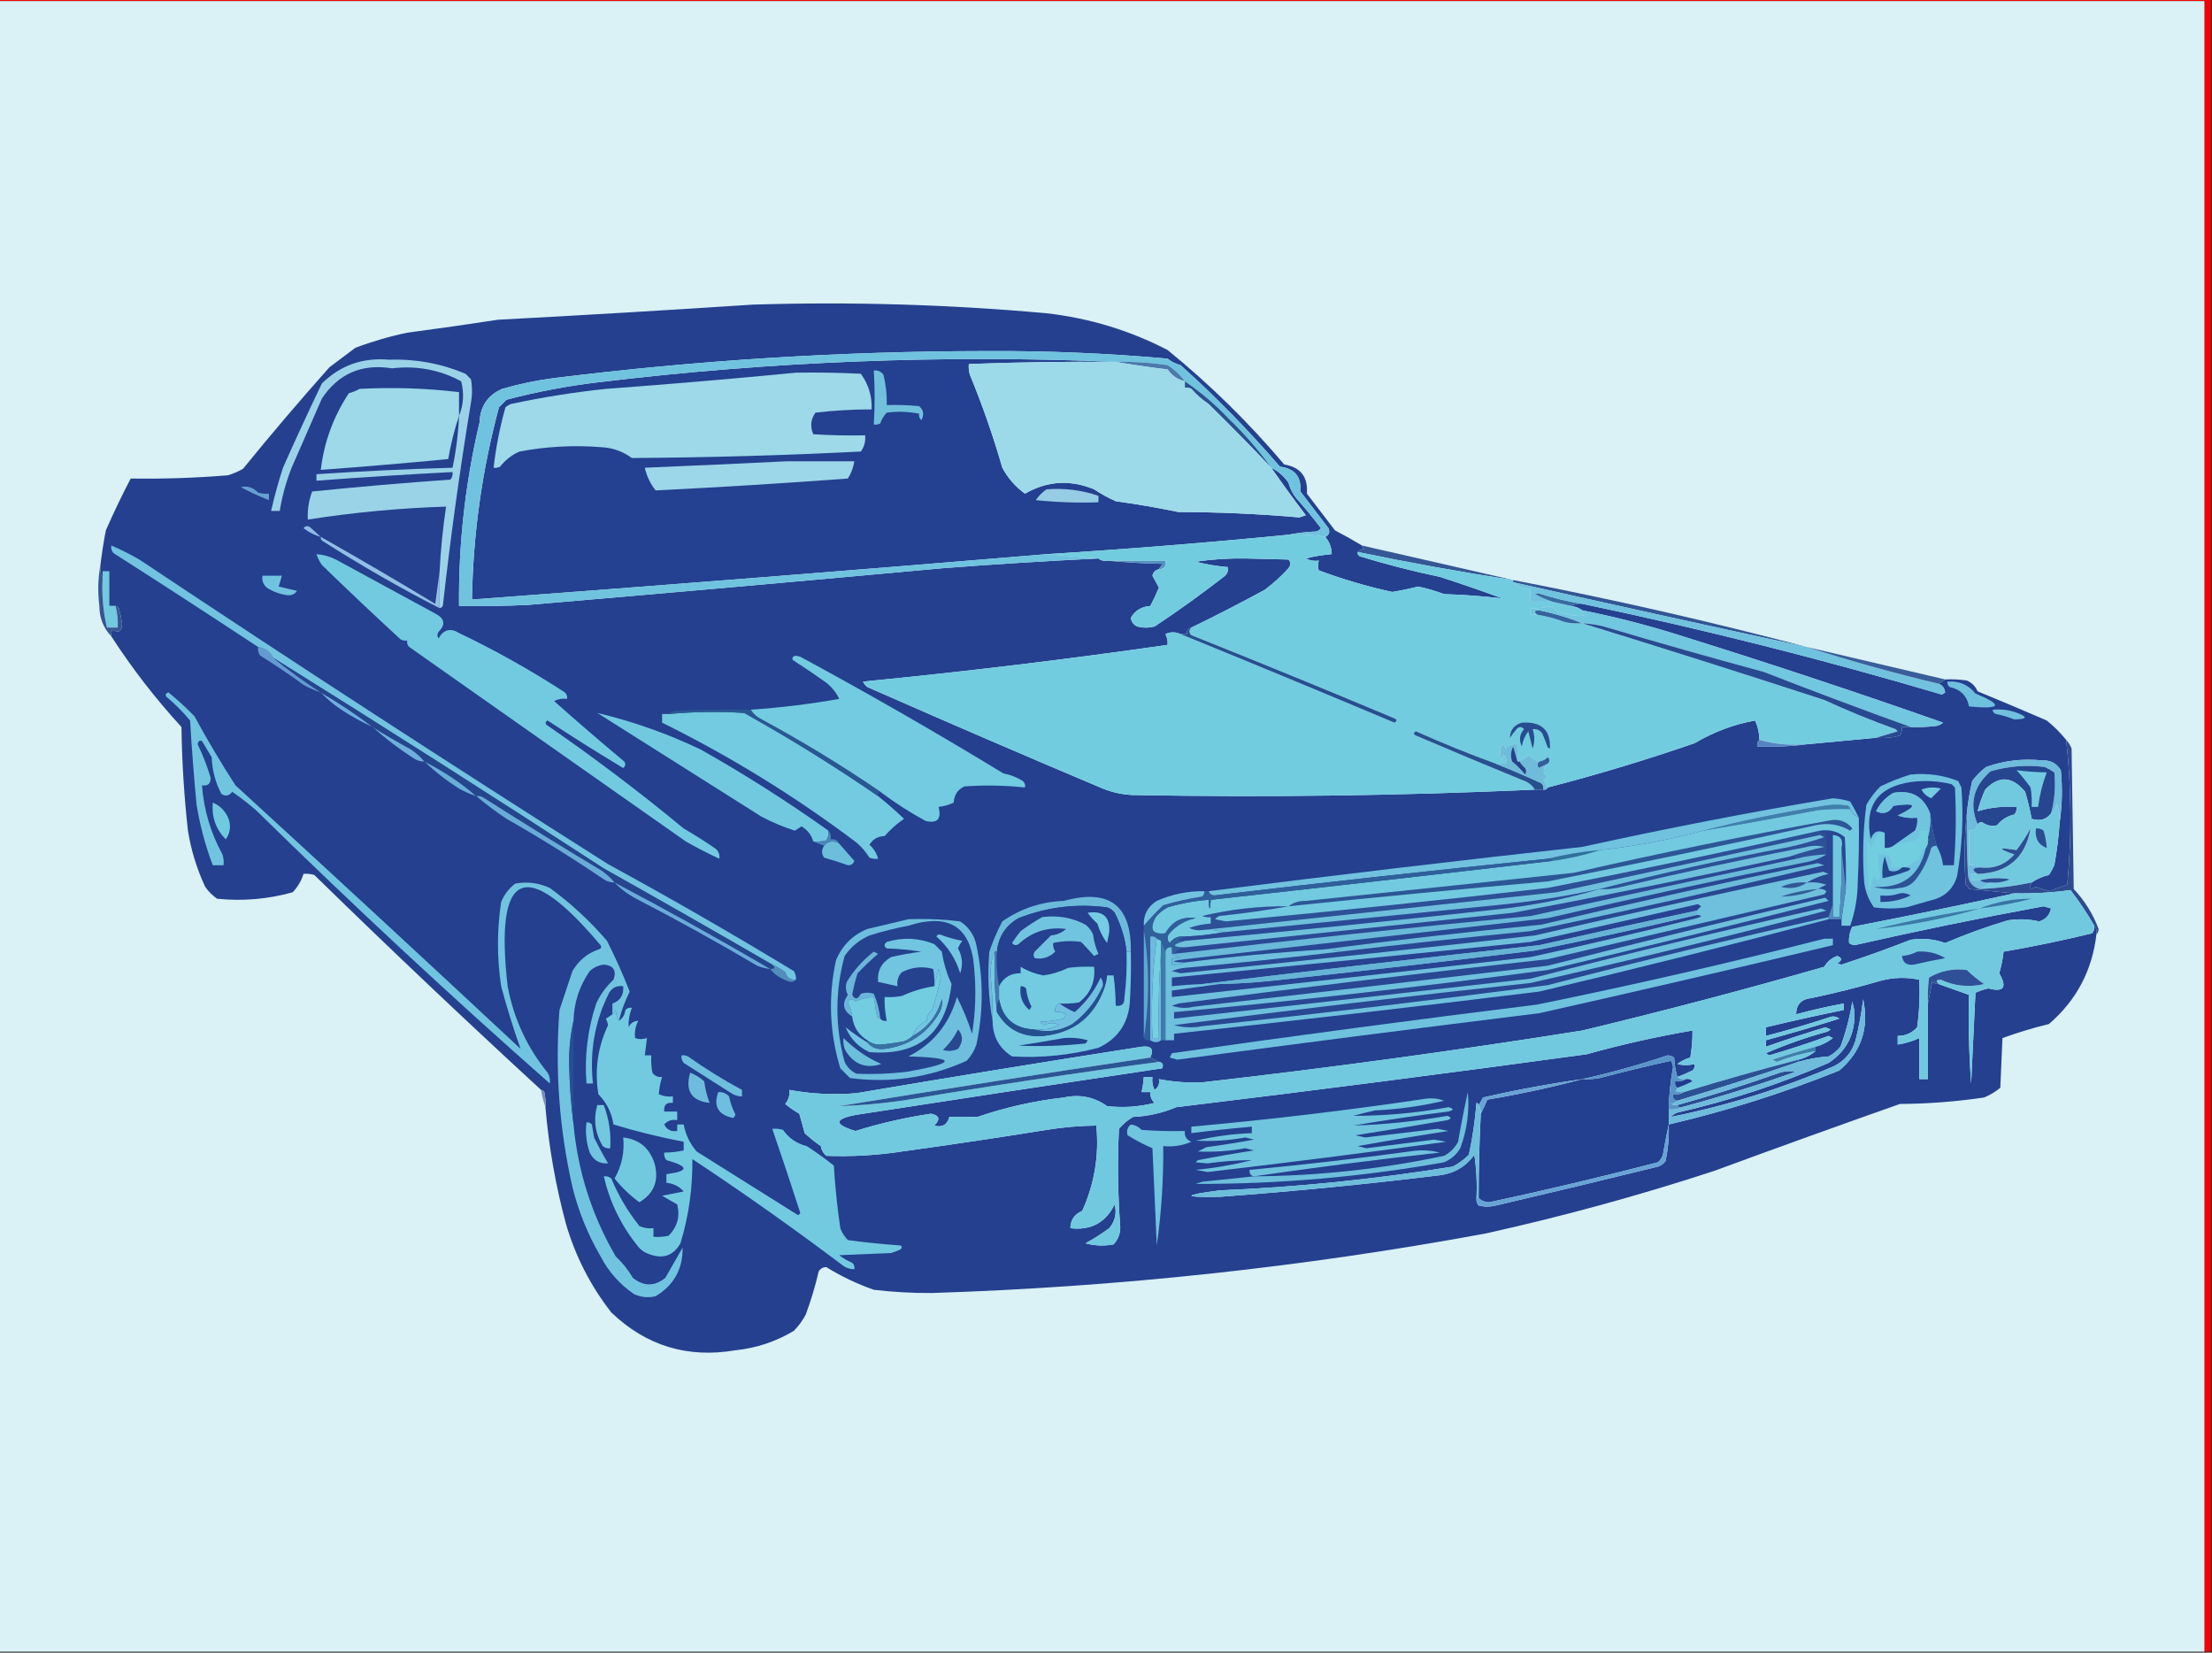 <?xml version="1.0" encoding="UTF-8"?>
<!DOCTYPE svg PUBLIC "-//W3C//DTD SVG 1.1//EN" "http://www.w3.org/Graphics/SVG/1.1/DTD/svg11.dtd">
<svg xmlns="http://www.w3.org/2000/svg" version="1.1" width="1024px" height="765px" style="shape-rendering:geometricPrecision; text-rendering:geometricPrecision; image-rendering:optimizeQuality; fill-rule:evenodd; clip-rule:evenodd" xmlns:xlink="http://www.w3.org/1999/xlink">
<rect width="100%" height="100%" fill="#333333" stroke="none"/>
<g><path style="opacity:0.961" fill="#fe0000" d="M -0.5,0.5 C -0.5,0.167 -0.5,-0.167 -0.5,-0.5C 340.833,-0.5 682.167,-0.5 1023.5,-0.5C 1023.5,254.5 1023.5,509.5 1023.5,764.5C 1022.5,764.5 1021.5,764.5 1020.5,764.5C 1020.5,509.833 1020.5,255.167 1020.5,0.5C 680.167,0.5 339.833,0.5 -0.5,0.5 Z"/></g>
<g><path style="opacity:1" fill="#daf1f6" d="M -0.5,0.5 C 339.833,0.5 680.167,0.5 1020.5,0.5C 1020.5,255.167 1020.5,509.833 1020.5,764.5C 680.167,764.5 339.833,764.5 -0.5,764.5C -0.5,509.833 -0.5,255.167 -0.5,0.5 Z"/></g>
<g><path style="opacity:1" fill="#24408f" d="M 630.5,252.5 C 630.611,253.117 630.944,253.617 631.5,254C 630.263,254.232 629.263,254.732 628.5,255.5C 628.369,256.376 628.702,257.043 629.5,257.5C 641.666,261.234 653.999,264.401 666.5,267C 676.279,270.148 685.946,273.482 695.5,277C 686.617,275.952 677.617,275.285 668.5,275C 664.575,273.519 660.575,272.353 656.5,271.5C 652.453,272.513 648.453,273.346 644.5,274C 632.928,271.476 621.595,268.143 610.5,264C 610.034,262.701 610.034,261.201 610.5,259.5C 608.396,259.799 606.396,259.466 604.5,258.5C 608.452,257.506 612.452,256.84 616.5,256.5C 616.461,253.465 615.461,250.798 613.5,248.5C 615.273,247.686 615.773,246.352 615,244.5C 610.667,238.833 606.333,233.167 602,227.5C 602.506,220.67 599.339,216.837 592.5,216C 578.254,199.419 562.921,183.752 546.5,169C 544.275,168.439 542.275,167.439 540.5,166C 512.561,163.503 484.561,162.336 456.5,162.5C 389.566,162.566 322.899,166.733 256.5,175C 248.372,176.042 240.372,177.709 232.5,180C 225.793,182.89 222.293,188.057 222,195.5C 215.399,223.44 212.232,251.773 212.5,280.5C 223.172,280.667 233.839,280.5 244.5,280C 308.521,274.554 372.521,268.887 436.5,263C 460.484,261.168 484.484,259.668 508.5,258.5C 509.568,259.434 510.901,259.768 512.5,259.5C 520.99,260.33 529.657,260.83 538.5,261C 537.619,261.708 536.953,262.542 536.5,263.5C 534.868,263.825 533.868,264.825 533.5,266.5C 534.465,268.329 535.465,270.162 536.5,272C 535.288,274.923 533.955,277.756 532.5,280.5C 528.427,280.78 525.427,282.613 523.5,286C 523.777,287.892 524.777,289.225 526.5,290C 529.167,290.667 531.833,290.667 534.5,290C 545.446,282.721 556.112,275.054 566.5,267C 568.037,265.89 568.703,264.39 568.5,262.5C 563.43,262.075 558.43,261.241 553.5,260C 561.093,258.884 568.759,258.384 576.5,258.5C 583.167,258.667 589.833,258.833 596.5,259C 597.573,260.25 597.573,261.584 596.5,263C 593.153,266.68 589.487,270.013 585.5,273C 574.328,279.086 562.995,284.92 551.5,290.5C 549.952,290.821 549.285,291.821 549.5,293.5C 548.5,293.5 547.5,293.5 546.5,293.5C 544.144,292.425 541.811,292.425 539.5,293.5C 540.309,295.071 540.643,296.738 540.5,298.5C 493.656,305.23 446.656,310.897 399.5,315.5C 399.977,316.478 400.643,317.311 401.5,318C 437.805,333.992 474.138,349.659 510.5,365C 514.988,366.811 519.654,367.811 524.5,368C 586.693,369.133 648.693,368.299 710.5,365.5C 711.833,365.5 713.167,365.5 714.5,365.5C 715.492,365.672 716.158,365.338 716.5,364.5C 739.468,358.565 762.135,351.732 784.5,344C 793.291,338.795 802.624,335.295 812.5,333.5C 813.776,336.336 814.442,339.336 814.5,342.5C 813.596,343.209 813.263,344.209 813.5,345.5C 821.352,345.825 829.018,345.492 836.5,344.5C 847.167,343.5 857.834,342.5 868.5,341.5C 872.226,341.823 875.893,341.489 879.5,340.5C 880.246,339.264 880.579,337.93 880.5,336.5C 881.833,336.5 883.167,336.5 884.5,336.5C 888.514,336.666 892.514,336.499 896.5,336C 897.624,335.751 898.624,335.251 899.5,334.5C 860.013,320.615 820.346,307.449 780.5,295C 764.724,289.907 748.724,285.74 732.5,282.5C 731.07,281.463 729.403,280.796 727.5,280.5C 728.919,279.549 730.585,279.216 732.5,279.5C 788.497,291.231 843.997,305.231 899,321.5C 899.5,321.167 900,320.833 900.5,320.5C 900.185,318.517 899.185,317.184 897.5,316.5C 898.5,315.833 899.5,315.167 900.5,314.5C 903.85,314.335 907.183,314.502 910.5,315C 912.833,316 914.5,317.667 915.5,320C 926.162,324.391 936.829,328.891 947.5,333.5C 950.854,336.188 953.854,339.188 956.5,342.5C 958.952,364.774 959.119,387.107 957,409.5C 954.251,410.351 951.584,411.351 949,412.5C 946.79,411.978 944.623,411.312 942.5,410.5C 939.628,412.094 938.961,411.427 940.5,408.5C 942.858,406.871 945.524,405.705 948.5,405C 949.46,403.581 950.293,402.081 951,400.5C 952.214,393.892 953.047,387.225 953.5,380.5C 954.656,372.677 954.823,364.677 954,356.5C 952.066,353.312 949.232,351.812 945.5,352C 936.58,351.032 927.913,352.032 919.5,355C 917,356.833 914.833,359 913,361.5C 911.84,366.453 911.007,371.453 910.5,376.5C 909.341,387.326 909.174,398.326 910,409.5C 910.692,410.025 911.192,410.692 911.5,411.5C 918.655,412.167 925.655,412.833 932.5,413.5C 907.718,418.957 882.718,424.124 857.5,429C 856.276,431.39 855.776,433.89 856,436.5C 856.725,437.059 857.558,437.392 858.5,437.5C 887.538,430.899 916.705,424.899 946,419.5C 947.167,419.833 948.333,420.167 949.5,420.5C 948.826,423.6 946.993,425.6 944,426.5C 939.208,425.414 934.375,425.247 929.5,426C 919.567,428.976 909.901,432.476 900.5,436.5C 895.316,434.65 889.982,434.15 884.5,435C 873.942,439.13 863.275,442.964 852.5,446.5C 851.833,446.333 851.167,446.167 850.5,446C 852.872,444.529 852.872,443.363 850.5,442.5C 847.918,443.411 845.918,445.077 844.5,447.5C 807.537,458.112 770.203,467.945 732.5,477C 674.038,486.308 615.371,494.308 556.5,501C 549.78,501.269 543.113,500.769 536.5,499.5C 536.884,501.665 536.217,503.332 534.5,504.5C 533.534,502.604 533.201,500.604 533.5,498.5C 532.167,498.5 530.833,498.5 529.5,498.5C 529.326,500.861 528.993,503.194 528.5,505.5C 529.833,505.5 531.167,505.5 532.5,505.5C 532.383,507.484 533.05,509.15 534.5,510.5C 527.266,512.349 519.933,512.849 512.5,512C 506.498,507.735 499.831,506.402 492.5,508C 478.807,509.568 465.473,512.568 452.5,517C 448.174,516.907 443.841,516.907 439.5,517C 438.488,520.672 436.155,522.005 432.5,521C 435.435,518.144 434.935,516.311 431,515.5C 419.112,517.277 407.445,519.944 396,523.5C 385.938,520.445 386.105,517.945 396.5,516C 443.662,508.709 490.829,501.543 538,494.5C 538.725,492.843 538.225,491.843 536.5,491.5C 535.167,490.833 533.833,490.167 532.5,489.5C 534.279,485.599 532.946,483.932 528.5,484.5C 484.423,491.382 440.423,498.549 396.5,506C 386.079,506.89 375.745,506.39 365.5,504.5C 365.679,506.954 365.013,509.121 363.5,511C 365.514,512.678 367.681,514.178 370,515.5C 370.897,518.49 371.731,521.49 372.5,524.5C 374.856,526.69 377.356,528.69 380,530.5C 380.273,532.329 381.107,533.829 382.5,535C 394.217,535.44 405.883,534.773 417.5,533C 439.888,529.91 462.222,526.577 484.5,523C 492.147,521.751 499.814,521.085 507.5,521C 508.864,534.651 506.697,547.817 501,560.5C 497.428,561.979 495.594,564.646 495.5,568.5C 505.002,569.623 511.835,565.956 516,557.5C 517.055,561.634 516.222,565.301 513.5,568.5C 509.979,571.092 506.312,573.425 502.5,575.5C 506.795,576.661 511.129,576.828 515.5,576C 517.941,573.347 518.941,570.18 518.5,566.5C 517.439,551.845 517.272,537.178 518,522.5C 519.848,520.321 522.015,518.487 524.5,517C 531.505,516.67 538.171,515.17 544.5,512.5C 607.942,504.82 671.275,496.653 734.5,488C 750.72,483.474 767.054,479.807 783.5,477C 783.546,481.093 783.213,485.26 782.5,489.5C 780.289,490.123 778.289,491.123 776.5,492.5C 779.089,493.205 781.756,493.205 784.5,492.5C 784.719,493.675 784.386,494.675 783.5,495.5C 781.115,496.661 778.781,497.661 776.5,498.5C 775.681,495.695 775.181,492.695 775,489.5C 774.107,488.919 773.107,488.585 772,488.5C 758.795,492.92 745.628,496.586 732.5,499.5C 717.078,501.687 701.745,504.52 686.5,508C 685.915,509.302 685.249,510.469 684.5,511.5C 684.44,510.957 684.107,510.624 683.5,510.5C 682.852,518.589 681.685,526.589 680,534.5C 677.781,536.72 675.281,538.553 672.5,540C 636.728,545.819 600.728,549.486 564.5,551C 547.296,553.273 547.296,554.273 564.5,554C 598.604,551.486 632.604,548.153 666.5,544C 673.327,543.096 678.66,539.93 682.5,534.5C 683.497,541.134 683.83,547.8 683.5,554.5C 683.33,555.822 683.663,556.989 684.5,558C 687.167,558.667 689.833,558.667 692.5,558C 717.537,552.158 742.537,546.158 767.5,540C 768.931,539.535 770.097,538.701 771,537.5C 772.217,531.899 772.717,526.232 772.5,520.5C 799.46,514.189 825.793,505.856 851.5,495.5C 861.697,486.753 865.364,475.753 862.5,462.5C 861.726,468.911 860.559,475.245 859,481.5C 857.414,486.959 854.081,490.959 849,493.5C 824.646,503.952 799.479,511.785 773.5,517C 774.328,516.085 775.328,515.419 776.5,515C 800.629,509.474 823.963,501.808 846.5,492C 854.969,486.396 858.969,478.396 858.5,468C 858.167,466.5 857.833,465 857.5,463.5C 856.35,470.68 854.517,477.68 852,484.5C 850.457,486.378 848.624,487.878 846.5,489C 841.706,489.347 837.04,490.18 832.5,491.5C 832.5,491.167 832.5,490.833 832.5,490.5C 835.541,489.755 838.207,488.422 840.5,486.5C 840.5,485.833 840.5,485.167 840.5,484.5C 843.342,483.746 846.009,482.412 848.5,480.5C 847.833,480.167 847.167,479.833 846.5,479.5C 837.438,482.799 828.271,485.799 819,488.5C 818.5,488.167 818,487.833 817.5,487.5C 826.721,483.484 836.221,480.151 846,477.5C 846.5,477.167 847,476.833 847.5,476.5C 846.667,476.167 845.833,475.833 845,475.5C 835.785,478.311 826.619,481.311 817.5,484.5C 817.5,483.5 817.5,482.5 817.5,481.5C 828.889,478.371 840.222,475.037 851.5,471.5C 849.926,470.369 848.259,470.202 846.5,471C 836.904,474.144 827.237,476.977 817.5,479.5C 817.5,478.167 817.5,476.833 817.5,475.5C 829.448,472.629 841.448,469.963 853.5,467.5C 853.5,466.5 853.5,465.5 853.5,464.5C 846.03,465.869 838.696,467.536 831.5,469.5C 831.515,464.981 833.848,462.481 838.5,462C 849.288,459.736 859.954,457.069 870.5,454C 876.486,452.388 882.486,452.222 888.5,453.5C 888.831,460.863 888.497,468.197 887.5,475.5C 885.102,478.199 882.102,479.533 878.5,479.5C 878.5,480.833 878.5,482.167 878.5,483.5C 882.015,482.957 885.348,481.957 888.5,480.5C 888.5,486.833 888.5,493.167 888.5,499.5C 889.833,499.5 891.167,499.5 892.5,499.5C 892.5,487.833 892.5,476.167 892.5,464.5C 893.166,461.311 893.833,457.977 894.5,454.5C 895.417,455.127 896.417,455.461 897.5,455.5C 902.093,457.144 906.759,458.81 911.5,460.5C 911.167,474.183 911.501,487.85 912.5,501.5C 913.167,487.5 913.833,473.5 914.5,459.5C 916.432,458.634 918.432,457.967 920.5,457.5C 927.618,459.394 929.285,457.061 925.5,450.5C 926.488,447.218 927.154,443.885 927.5,440.5C 941.273,438.14 954.94,435.306 968.5,432C 969.337,430.989 969.67,429.822 969.5,428.5C 970.434,429.568 970.768,430.901 970.5,432.5C 968.536,449.265 961.203,463.098 948.5,474C 941.173,475.788 934.007,477.954 927,480.5C 926.667,488.167 926.333,495.833 926,503.5C 923.749,505.377 921.249,506.877 918.5,508C 905.577,509.914 892.577,510.914 879.5,511C 850.824,521.116 822.157,531.449 793.5,542C 758.668,553.411 723.334,563.078 687.5,571C 602.89,586.576 517.557,595.742 431.5,598.5C 422.457,598.571 413.457,598.071 404.5,597C 396.735,594.283 389.402,590.783 382.5,586.5C 380.971,586.529 379.804,587.196 379,588.5C 377.424,595.287 375.424,601.954 373,608.5C 371.533,611.266 369.7,613.766 367.5,616C 359.171,620.997 350.171,623.997 340.5,625C 318.288,628.793 299.122,622.959 283,607.5C 273.395,595.212 266.395,581.545 262,566.5C 257.221,548.774 254.055,530.774 252.5,512.5C 252.663,510.143 252.497,507.81 252,505.5C 251.617,504.944 251.117,504.611 250.5,504.5C 215.225,472.07 180.225,438.903 145.5,405C 143.866,404.506 142.199,404.34 140.5,404.5C 139.53,407.661 137.863,410.494 135.5,413C 124.042,416.213 112.375,417.213 100.5,416C 98.333,414.5 96.5,412.667 95,410.5C 91.125,402.209 88.459,393.542 87,384.5C 85.233,368.551 84.233,352.551 84,336.5C 71.94,323.343 61.106,309.343 51.5,294.5C 51.35,293.448 51.517,292.448 52,291.5C 55.131,293.166 56.631,292.166 56.5,288.5C 56.158,286.133 55.658,283.8 55,281.5C 54.617,280.944 54.117,280.611 53.5,280.5C 52.5,280.5 51.5,280.5 50.5,280.5C 50.5,275.167 50.5,269.833 50.5,264.5C 49.5,264.5 48.5,264.5 47.5,264.5C 47.5,265.5 47.5,266.5 47.5,267.5C 46.539,265.735 46.205,263.735 46.5,261.5C 47.137,256.147 47.97,250.814 49,245.5C 52.572,237.356 56.406,229.356 60.5,221.5C 75.525,221.728 90.525,221.228 105.5,220C 107.949,219.275 110.283,218.275 112.5,217C 125.517,200.989 138.85,185.323 152.5,170C 156.5,167 160.5,164 164.5,161C 172.308,158.048 180.308,155.714 188.5,154C 202.527,152.145 216.527,150.145 230.5,148C 269.847,145.916 309.181,143.582 348.5,141C 393.925,139.594 439.259,140.927 484.5,145C 504.279,147.262 522.946,152.928 540.5,162C 560.159,177.992 578.159,195.659 594.5,215C 602.081,216.254 605.581,220.754 605,228.5C 609.333,234.167 613.667,239.833 618,245.5C 622.275,247.719 626.441,250.052 630.5,252.5 Z"/></g>
<g><path style="opacity:1" fill="#244090" d="M 516.5,167.5 C 493.822,167.31 471.155,167.643 448.5,168.5C 448.34,170.199 448.506,171.866 449,173.5C 454.798,187.559 459.798,201.893 464,216.5C 466.603,221.329 470.103,225.329 474.5,228.5C 484.745,222.585 495.411,221.918 506.5,226.5C 509.673,228.587 513.006,230.421 516.5,232C 526.22,233.342 535.887,235.009 545.5,237C 564.214,237.036 582.88,237.869 601.5,239.5C 602.5,239.167 603.5,238.833 604.5,238.5C 598.984,231.24 593.651,223.906 588.5,216.5C 591.77,218.101 594.437,220.434 596.5,223.5C 597.194,226.088 598.36,228.421 600,230.5C 604.022,235.021 607.856,239.688 611.5,244.5C 610.975,245.192 610.308,245.692 609.5,246C 604.981,246.175 600.647,246.675 596.5,247.5C 559.37,251.157 522.037,254.157 484.5,256.5C 395.862,263.915 307.195,270.915 218.5,277.5C 218.988,247.252 223.155,217.586 231,188.5C 232.167,187.333 233.333,186.167 234.5,185C 248.325,181.377 262.325,178.71 276.5,177C 356.393,167.282 436.393,164.115 516.5,167.5 Z"/></g>
<g><path style="opacity:1" fill="#70c3de" d="M 613.5,248.5 C 608.025,247.511 602.358,247.178 596.5,247.5C 600.647,246.675 604.981,246.175 609.5,246C 610.308,245.692 610.975,245.192 611.5,244.5C 607.856,239.688 604.022,235.021 600,230.5C 598.36,228.421 597.194,226.088 596.5,223.5C 594.437,220.434 591.77,218.101 588.5,216.5C 582.625,208.281 575.958,200.615 568.5,193.5C 562.382,187.037 555.715,181.371 548.5,176.5C 546.379,173.55 543.713,171.05 540.5,169C 532.541,167.836 524.541,167.336 516.5,167.5C 436.393,164.115 356.393,167.282 276.5,177C 262.325,178.71 248.325,181.377 234.5,185C 233.333,186.167 232.167,187.333 231,188.5C 223.155,217.586 218.988,247.252 218.5,277.5C 307.195,270.915 395.862,263.915 484.5,256.5C 492.5,257.167 500.5,257.833 508.5,258.5C 484.484,259.668 460.484,261.168 436.5,263C 372.521,268.887 308.521,274.554 244.5,280C 233.839,280.5 223.172,280.667 212.5,280.5C 212.232,251.773 215.399,223.44 222,195.5C 222.293,188.057 225.793,182.89 232.5,180C 240.372,177.709 248.372,176.042 256.5,175C 322.899,166.733 389.566,162.566 456.5,162.5C 484.561,162.336 512.561,163.503 540.5,166C 542.275,167.439 544.275,168.439 546.5,169C 562.921,183.752 578.254,199.419 592.5,216C 599.339,216.837 602.506,220.67 602,227.5C 606.333,233.167 610.667,238.833 615,244.5C 615.773,246.352 615.273,247.686 613.5,248.5 Z"/></g>
<g><path style="opacity:1" fill="#9cd6e9" d="M 364.5,213.5 C 374.833,213.5 385.167,213.5 395.5,213.5C 395.076,216.354 394.076,219.021 392.5,221.5C 362.833,223.708 333.166,225.542 303.5,227C 301.011,223.841 299.344,220.341 298.5,216.5C 320.66,215.571 342.66,214.571 364.5,213.5 Z"/></g>
<g><path style="opacity:1" fill="#71c1dd" d="M 404.5,171.5 C 406.39,171.297 407.89,171.963 409,173.5C 410.122,178.102 410.622,182.768 410.5,187.5C 415.511,187.334 420.511,187.501 425.5,188C 427.604,189.836 427.938,192.002 426.5,194.5C 425.614,193.675 425.281,192.675 425.5,191.5C 420.537,190.504 415.537,190.337 410.5,191C 409.13,192.441 408.13,194.108 407.5,196C 406.552,196.483 405.552,196.649 404.5,196.5C 405.03,188.089 405.03,179.756 404.5,171.5 Z"/></g>
<g><path style="opacity:1" fill="#28518e" d="M 548.5,176.5 C 555.715,181.371 562.382,187.037 568.5,193.5C 575.958,200.615 582.625,208.281 588.5,216.5C 579.139,206.636 569.472,196.803 559.5,187C 556.537,185.039 553.871,182.706 551.5,180C 550.552,179.517 549.552,179.351 548.5,179.5C 548.5,178.5 548.5,177.5 548.5,176.5 Z"/></g>
<g><path style="opacity:1" fill="#9dd9e9" d="M 368.5,172.5 C 378.506,172.334 388.506,172.5 398.5,173C 402.073,177.889 403.74,183.389 403.5,189.5C 394.806,189.491 386.139,189.991 377.5,191C 375.28,194.101 374.947,197.435 376.5,201C 384.493,201.5 392.493,201.666 400.5,201.5C 400.78,204.272 400.113,206.772 398.5,209C 363.182,210.791 327.849,211.791 292.5,212C 288.353,208.951 283.687,207.284 278.5,207C 265.73,205.978 253.063,206.645 240.5,209C 236.928,210.569 233.928,212.902 231.5,216C 230.552,216.483 229.552,216.649 228.5,216.5C 229.582,207.005 231.415,197.672 234,188.5C 234.75,187.874 235.584,187.374 236.5,187C 251.038,183.89 265.705,181.557 280.5,180C 310.014,177.825 339.347,175.325 368.5,172.5 Z"/></g>
<g><path style="opacity:1" fill="#4d78ab" d="M 516.5,167.5 C 524.541,167.336 532.541,167.836 540.5,169C 543.713,171.05 546.379,173.55 548.5,176.5C 545.213,175.736 542.546,173.903 540.5,171C 532.329,170.023 524.329,168.856 516.5,167.5 Z"/></g>
<g><path style="opacity:1" fill="#9ddae9" d="M 516.5,167.5 C 524.329,168.856 532.329,170.023 540.5,171C 542.546,173.903 545.213,175.736 548.5,176.5C 548.5,177.5 548.5,178.5 548.5,179.5C 549.552,179.351 550.552,179.517 551.5,180C 553.871,182.706 556.537,185.039 559.5,187C 569.472,196.803 579.139,206.636 588.5,216.5C 593.651,223.906 598.984,231.24 604.5,238.5C 603.5,238.833 602.5,239.167 601.5,239.5C 582.88,237.869 564.214,237.036 545.5,237C 535.887,235.009 526.22,233.342 516.5,232C 513.006,230.421 509.673,228.587 506.5,226.5C 495.411,221.918 484.745,222.585 474.5,228.5C 470.103,225.329 466.603,221.329 464,216.5C 459.798,201.893 454.798,187.559 449,173.5C 448.506,171.866 448.34,170.199 448.5,168.5C 471.155,167.643 493.822,167.31 516.5,167.5 Z"/></g>
<g><path style="opacity:1" fill="#67a0d2" d="M 111.5,225.5 C 114.383,224.73 117.05,225.563 119.5,228C 121.134,228.494 122.801,228.66 124.5,228.5C 124.5,229.5 124.5,230.5 124.5,231.5C 120.084,229.794 115.751,227.794 111.5,225.5 Z"/></g>
<g><path style="opacity:1" fill="#9ad3e7" d="M 203.5,281.5 C 203.5,275.833 203.5,270.167 203.5,264.5C 204.02,254.446 205.02,244.446 206.5,234.5C 185.023,235.178 163.69,237.178 142.5,240.5C 142.268,236.02 142.935,231.687 144.5,227.5C 165.799,225.338 187.132,223.505 208.5,222C 209.337,220.989 209.67,219.822 209.5,218.5C 188.483,219.586 167.483,220.919 146.5,222.5C 146.5,221.5 146.5,220.5 146.5,219.5C 167.473,218.094 188.473,217.094 209.5,216.5C 211.155,208.592 212.155,200.592 212.5,192.5C 214.589,187.407 214.922,182.074 213.5,176.5C 203.536,171.138 192.869,169.138 181.5,170.5C 167.531,168.242 156.697,172.909 149,184.5C 144.333,195.167 139.667,205.833 135,216.5C 132.447,222.99 130.613,229.657 129.5,236.5C 128.167,236.5 126.833,236.5 125.5,236.5C 127.014,229.782 128.847,223.115 131,216.5C 136.804,203.427 142.804,190.427 149,177.5C 157.565,169.088 167.899,165.421 180,166.5C 192.339,166.071 204.173,168.238 215.5,173C 216.333,173.833 217.167,174.667 218,175.5C 218.667,179.167 218.667,182.833 218,186.5C 212.848,217.712 208.515,249.046 205,280.5C 204.617,281.056 204.117,281.389 203.5,281.5 Z"/></g>
<g><path style="opacity:1" fill="#9dd9e9" d="M 212.5,192.5 C 210.343,198.925 208.676,205.592 207.5,212.5C 187.852,214.374 168.185,216.041 148.5,217.5C 150,204.694 154.333,192.861 161.5,182C 163.246,181.529 164.913,180.862 166.5,180C 181.883,179.191 197.216,179.691 212.5,181.5C 212.5,185.167 212.5,188.833 212.5,192.5 Z"/></g>
<g><path style="opacity:1" fill="#96cce4" d="M 484.5,226.5 C 492.764,225.846 500.764,226.846 508.5,229.5C 508.5,230.5 508.5,231.5 508.5,232.5C 498.81,232.832 489.144,232.498 479.5,231.5C 480.882,229.451 482.548,227.785 484.5,226.5 Z"/></g>
<g><path style="opacity:1" fill="#90bce5" d="M 148.5,248.5 C 145.619,247.726 142.952,246.393 140.5,244.5C 141.365,243.417 142.365,243.251 143.5,244C 145.24,245.517 146.906,247.017 148.5,248.5 Z"/></g>
<g><path style="opacity:1" fill="#355795" d="M 630.5,252.5 C 653.887,257.839 677.22,263.172 700.5,268.5C 676.371,264.8 652.371,260.467 628.5,255.5C 629.263,254.732 630.263,254.232 631.5,254C 630.944,253.617 630.611,253.117 630.5,252.5 Z"/></g>
<g><path style="opacity:1" fill="#5392bf" d="M 512.5,259.5 C 521.5,259.5 530.5,259.5 539.5,259.5C 539.912,261.973 538.912,263.306 536.5,263.5C 536.953,262.542 537.619,261.708 538.5,261C 529.657,260.83 520.99,260.33 512.5,259.5 Z"/></g>
<g><path style="opacity:1" fill="#72cce0" d="M 596.5,247.5 C 602.358,247.178 608.025,247.511 613.5,248.5C 615.461,250.798 616.461,253.465 616.5,256.5C 612.452,256.84 608.452,257.506 604.5,258.5C 606.396,259.466 608.396,259.799 610.5,259.5C 610.034,261.201 610.034,262.701 610.5,264C 621.595,268.143 632.928,271.476 644.5,274C 648.453,273.346 652.453,272.513 656.5,271.5C 660.575,272.353 664.575,273.519 668.5,275C 677.617,275.285 686.617,275.952 695.5,277C 685.946,273.482 676.279,270.148 666.5,267C 653.999,264.401 641.666,261.234 629.5,257.5C 628.702,257.043 628.369,256.376 628.5,255.5C 652.371,260.467 676.371,264.8 700.5,268.5C 700.5,268.833 700.5,269.167 700.5,269.5C 702.597,271.482 705.264,272.482 708.5,272.5C 708.5,274.5 708.5,276.5 708.5,278.5C 711.833,278.5 715.167,278.5 718.5,278.5C 721.5,279.167 724.5,279.833 727.5,280.5C 729.403,280.796 731.07,281.463 732.5,282.5C 732.414,283.496 732.748,284.329 733.5,285C 729.61,285.241 725.777,284.741 722,283.5C 720.381,282.623 719.215,281.623 718.5,280.5C 715.217,281.327 711.884,281.66 708.5,281.5C 708.5,282.5 708.5,283.5 708.5,284.5C 709.5,284.5 710.5,284.5 711.5,284.5C 715.945,285.195 720.278,286.362 724.5,288C 727.146,288.497 729.813,288.664 732.5,288.5C 769.872,300.012 807.205,311.845 844.5,324C 855.299,328.989 866.299,333.489 877.5,337.5C 877.833,337.833 878.167,338.167 878.5,338.5C 875.047,339.513 871.713,340.513 868.5,341.5C 857.834,342.5 847.167,343.5 836.5,344.5C 828.757,345.13 821.424,344.463 814.5,342.5C 814.442,339.336 813.776,336.336 812.5,333.5C 802.624,335.295 793.291,338.795 784.5,344C 762.135,351.732 739.468,358.565 716.5,364.5C 715.751,363.469 715.085,362.302 714.5,361C 715.167,360.667 715.833,360.333 716.5,360C 714.024,357.863 714.024,355.697 716.5,353.5C 717.562,352.425 717.562,351.425 716.5,350.5C 715.378,351.63 714.044,352.297 712.5,352.5C 710.623,352.1 709.123,351.1 708,349.5C 706.493,350.555 704.993,351.555 703.5,352.5C 703.167,352.5 702.833,352.5 702.5,352.5C 702.5,349.833 702.5,347.167 702.5,344.5C 700.278,344.178 698.444,344.845 697,346.5C 696.692,345.692 696.192,345.025 695.5,344.5C 694.353,346.765 694.186,349.098 695,351.5C 695.333,350.833 695.667,350.167 696,349.5C 697.188,350.563 697.688,351.897 697.5,353.5C 695.833,353.5 694.167,353.5 692.5,353.5C 679.962,348.952 667.629,343.952 655.5,338.5C 654.167,339.167 654.167,339.833 655.5,340.5C 671.857,347.493 688.19,354.326 704.5,361C 707.177,361.814 709.177,363.314 710.5,365.5C 648.693,368.299 586.693,369.133 524.5,368C 519.654,367.811 514.988,366.811 510.5,365C 474.138,349.659 437.805,333.992 401.5,318C 400.643,317.311 399.977,316.478 399.5,315.5C 446.656,310.897 493.656,305.23 540.5,298.5C 540.643,296.738 540.309,295.071 539.5,293.5C 541.811,292.425 544.144,292.425 546.5,293.5C 579.515,306.954 612.515,320.621 645.5,334.5C 646.833,333.833 646.833,333.167 645.5,332.5C 614.271,319.384 582.937,306.551 551.5,294C 550.316,292.855 550.316,291.688 551.5,290.5C 562.995,284.92 574.328,279.086 585.5,273C 589.487,270.013 593.153,266.68 596.5,263C 597.573,261.584 597.573,260.25 596.5,259C 589.833,258.833 583.167,258.667 576.5,258.5C 568.759,258.384 561.093,258.884 553.5,260C 558.43,261.241 563.43,262.075 568.5,262.5C 568.703,264.39 568.037,265.89 566.5,267C 556.112,275.054 545.446,282.721 534.5,290C 531.833,290.667 529.167,290.667 526.5,290C 524.777,289.225 523.777,287.892 523.5,286C 525.427,282.613 528.427,280.78 532.5,280.5C 533.955,277.756 535.288,274.923 536.5,272C 535.465,270.162 534.465,268.329 533.5,266.5C 533.868,264.825 534.868,263.825 536.5,263.5C 538.912,263.306 539.912,261.973 539.5,259.5C 530.5,259.5 521.5,259.5 512.5,259.5C 510.901,259.768 509.568,259.434 508.5,258.5C 500.5,257.833 492.5,257.167 484.5,256.5C 522.037,254.157 559.37,251.157 596.5,247.5 Z"/></g>
<g><path style="opacity:1" fill="#72c3df" d="M 121.5,266.5 C 124.5,266.5 127.5,266.5 130.5,266.5C 129.987,268.29 129.487,269.956 129,271.5C 131.8,272.125 134.634,272.792 137.5,273.5C 136.473,275.024 134.973,275.691 133,275.5C 129.591,275.048 126.424,273.881 123.5,272C 121.845,270.556 121.178,268.722 121.5,266.5 Z"/></g>
<g><path style="opacity:1" fill="#92bfe5" d="M 148.5,248.5 C 166.244,258.544 183.91,268.878 201.5,279.5C 202.167,274.349 202.834,269.349 203.5,264.5C 203.5,270.167 203.5,275.833 203.5,281.5C 185.039,272.054 167.039,261.721 149.5,250.5C 148.702,250.043 148.369,249.376 148.5,248.5 Z"/></g>
<g><path style="opacity:1" fill="#325694" d="M 700.5,269.5 C 700.5,269.167 700.5,268.833 700.5,268.5C 746.264,277.317 791.598,287.651 836.5,299.5C 791.14,289.716 745.807,279.716 700.5,269.5 Z"/></g>
<g><path style="opacity:1" fill="#376ca1" d="M 732.5,279.5 C 730.585,279.216 728.919,279.549 727.5,280.5C 724.5,279.833 721.5,279.167 718.5,278.5C 715.788,277.641 713.122,276.475 710.5,275C 711,274.833 711.5,274.667 712,274.5C 718.835,276.751 725.668,278.418 732.5,279.5 Z"/></g>
<g><path style="opacity:1" fill="#72c9e0" d="M 53.5,280.5 C 54.324,283.764 54.658,287.098 54.5,290.5C 52.833,290.5 51.167,290.5 49.5,290.5C 47.742,282.982 47.076,275.315 47.5,267.5C 47.5,266.5 47.5,265.5 47.5,264.5C 48.5,264.5 49.5,264.5 50.5,264.5C 50.5,269.833 50.5,275.167 50.5,280.5C 51.5,280.5 52.5,280.5 53.5,280.5 Z"/></g>
<g><path style="opacity:1" fill="#34639d" d="M 732.5,288.5 C 729.813,288.664 727.146,288.497 724.5,288C 720.278,286.362 715.945,285.195 711.5,284.5C 709.946,283.105 710.279,282.439 712.5,282.5C 719.48,283.905 726.146,285.905 732.5,288.5 Z"/></g>
<g><path style="opacity:1" fill="#365594" d="M 46.5,261.5 C 46.205,263.735 46.539,265.735 47.5,267.5C 47.076,275.315 47.742,282.982 49.5,290.5C 51.167,290.5 52.833,290.5 54.5,290.5C 54.658,287.098 54.324,283.764 53.5,280.5C 54.117,280.611 54.617,280.944 55,281.5C 55.658,283.8 56.158,286.133 56.5,288.5C 56.631,292.166 55.131,293.166 52,291.5C 51.517,292.448 51.35,293.448 51.5,294.5C 47.865,290.702 46.032,286.036 46,280.5C 45.18,273.986 45.347,267.653 46.5,261.5 Z"/></g>
<g><path style="opacity:1" fill="#71c6e0" d="M 732.5,282.5 C 748.724,285.74 764.724,289.907 780.5,295C 820.346,307.449 860.013,320.615 899.5,334.5C 898.624,335.251 897.624,335.751 896.5,336C 892.514,336.499 888.514,336.666 884.5,336.5C 861.704,328.291 839.038,319.791 816.5,311C 791.779,304.319 767.112,297.319 742.5,290C 739.207,289.174 735.874,288.674 732.5,288.5C 726.146,285.905 719.48,283.905 712.5,282.5C 710.279,282.439 709.946,283.105 711.5,284.5C 710.5,284.5 709.5,284.5 708.5,284.5C 708.5,283.5 708.5,282.5 708.5,281.5C 711.884,281.66 715.217,281.327 718.5,280.5C 719.215,281.623 720.381,282.623 722,283.5C 725.777,284.741 729.61,285.241 733.5,285C 732.748,284.329 732.414,283.496 732.5,282.5 Z"/></g>
<g><path style="opacity:1" fill="#70c2de" d="M 700.5,269.5 C 745.807,279.716 791.14,289.716 836.5,299.5C 856.39,305.896 876.723,311.562 897.5,316.5C 899.185,317.184 900.185,318.517 900.5,320.5C 900,320.833 899.5,321.167 899,321.5C 843.997,305.231 788.497,291.231 732.5,279.5C 725.668,278.418 718.835,276.751 712,274.5C 711.5,274.667 711,274.833 710.5,275C 713.122,276.475 715.788,277.641 718.5,278.5C 715.167,278.5 711.833,278.5 708.5,278.5C 708.5,276.5 708.5,274.5 708.5,272.5C 705.264,272.482 702.597,271.482 700.5,269.5 Z"/></g>
<g><path style="opacity:1" fill="#72cae0" d="M 146.5,256.5 C 149.647,256.737 152.647,257.57 155.5,259C 170.802,267.319 186.135,275.652 201.5,284C 205.902,286.264 206.402,289.097 203,292.5C 202.333,293.5 202.333,294.5 203,295.5C 205.344,291.383 208.511,290.55 212.5,293C 229.432,301.098 245.765,310.265 261.5,320.5C 262.386,321.325 262.719,322.325 262.5,323.5C 260.396,323.201 258.396,323.534 256.5,324.5C 267.129,333.954 277.962,343.288 289,352.5C 289.749,353.635 289.583,354.635 288.5,355.5C 276.688,348.426 265.022,341.093 253.5,333.5C 252.479,334.002 252.312,334.668 253,335.5C 274.917,350.594 296.084,366.594 316.5,383.5C 321.628,386.46 326.628,389.627 331.5,393C 332.765,394.337 333.265,395.837 333,397.5C 327.709,395.035 322.543,392.368 317.5,389.5C 274.669,359.445 232.002,329.445 189.5,299.5C 188.614,298.675 188.281,297.675 188.5,296.5C 187.448,296.649 186.448,296.483 185.5,296C 173.071,284.579 160.904,273.079 149,261.5C 147.906,259.922 147.072,258.255 146.5,256.5 Z"/></g>
<g><path style="opacity:1" fill="#395e99" d="M 836.5,299.5 C 857.856,304.51 879.189,309.51 900.5,314.5C 899.5,315.167 898.5,315.833 897.5,316.5C 876.723,311.562 856.39,305.896 836.5,299.5 Z"/></g>
<g><path style="opacity:1" fill="#639bd1" d="M 119.5,299.5 C 122.671,300.006 125.004,301.672 126.5,304.5C 133.553,310.22 140.887,315.553 148.5,320.5C 145.777,319.648 143.11,318.481 140.5,317C 134.006,312.252 127.339,307.752 120.5,303.5C 119.571,302.311 119.238,300.978 119.5,299.5 Z"/></g>
<g><path style="opacity:1" fill="#6fbfde" d="M 901.5,315.5 C 906.848,315.079 911.181,316.912 914.5,321C 927.53,326.428 926.53,328.428 911.5,327C 910.563,322.063 907.563,319.063 902.5,318C 901.748,317.329 901.414,316.496 901.5,315.5 Z"/></g>
<g><path style="opacity:1" fill="#274f90" d="M 551.5,290.5 C 550.316,291.688 550.316,292.855 551.5,294C 582.937,306.551 614.271,319.384 645.5,332.5C 646.833,333.167 646.833,333.833 645.5,334.5C 612.515,320.621 579.515,306.954 546.5,293.5C 547.5,293.5 548.5,293.5 549.5,293.5C 549.285,291.821 549.952,290.821 551.5,290.5 Z"/></g>
<g><path style="opacity:1" fill="#284a90" d="M 732.5,288.5 C 735.874,288.674 739.207,289.174 742.5,290C 767.112,297.319 791.779,304.319 816.5,311C 839.038,319.791 861.704,328.291 884.5,336.5C 883.167,336.5 881.833,336.5 880.5,336.5C 880.579,337.93 880.246,339.264 879.5,340.5C 875.893,341.489 872.226,341.823 868.5,341.5C 871.713,340.513 875.047,339.513 878.5,338.5C 878.167,338.167 877.833,337.833 877.5,337.5C 866.299,333.489 855.299,328.989 844.5,324C 807.205,311.845 769.872,300.012 732.5,288.5 Z"/></g>
<g><path style="opacity:1" fill="#6daedf" d="M 148.5,320.5 C 156.852,325.34 164.852,330.673 172.5,336.5C 167.507,334.251 162.674,331.584 158,328.5C 154.476,326.17 151.31,323.503 148.5,320.5 Z"/></g>
<g><path style="opacity:1" fill="#72cbe0" d="M 407.5,366.5 C 389.909,354.471 371.576,343.304 352.5,333C 350.382,331.951 348.716,330.451 347.5,328.5C 361.217,327.577 374.884,325.91 388.5,323.5C 387.166,320.645 385.166,318.145 382.5,316C 377.42,312.376 372.253,308.876 367,305.5C 366.568,304.4 367.068,303.733 368.5,303.5C 369.167,303.667 369.833,303.833 370.5,304C 402.468,321.282 433.801,339.282 464.5,358C 467.713,358.606 470.713,359.773 473.5,361.5C 474.386,362.325 474.719,363.325 474.5,364.5C 465.186,363.516 455.852,363.349 446.5,364C 443.358,365.45 441.692,367.95 441.5,371.5C 439.271,372.577 436.937,373.244 434.5,373.5C 435.921,379.113 433.921,381.28 428.5,380C 421.132,375.988 414.132,371.488 407.5,366.5 Z"/></g>
<g><path style="opacity:1" fill="#71c0dd" d="M 922.5,328.5 C 925.898,328.18 929.232,328.513 932.5,329.5C 938.909,331.744 938.909,332.91 932.5,333C 929.751,331.916 926.918,331.083 924,330.5C 922.97,330.164 922.47,329.497 922.5,328.5 Z"/></g>
<g><path style="opacity:1" fill="#72cbe0" d="M 406.5,368.5 C 410.665,371.833 414.665,375.333 418.5,379C 415.223,381.272 412.223,383.939 409.5,387C 406.422,387.087 404.088,388.421 402.5,391C 404.509,392.823 405.843,394.99 406.5,397.5C 405.127,397.657 403.793,397.49 402.5,397C 400.874,394.372 398.874,392.039 396.5,390C 368.226,368.697 338.226,350.197 306.5,334.5C 306.5,333.167 306.5,331.833 306.5,330.5C 307.5,330.5 308.5,330.5 309.5,330.5C 321.14,329.42 332.807,329.254 344.5,330C 365.899,341.949 386.566,354.782 406.5,368.5 Z"/></g>
<g><path style="opacity:1" fill="#6eafdb" d="M 172.5,336.5 C 178.336,340.144 184.336,343.644 190.5,347C 192.837,348.634 194.837,350.467 196.5,352.5C 194.692,352.509 193.025,352.009 191.5,351C 184.67,346.611 178.336,341.778 172.5,336.5 Z"/></g>
<g><path style="opacity:1" fill="#284c8f" d="M 704.5,334.5 C 713.57,333.913 717.904,337.913 717.5,346.5C 717.167,346.333 716.833,346.167 716.5,346C 715.745,343.825 714.912,341.659 714,339.5C 712.89,337.963 711.39,337.297 709.5,337.5C 710.509,340.527 710.509,343.527 709.5,346.5C 708.833,343.833 708.167,341.167 707.5,338.5C 705.976,340.483 704.976,342.816 704.5,345.5C 703.096,342.597 703.429,339.93 705.5,337.5C 704.635,336.417 703.635,336.251 702.5,337C 701.213,338.41 700.046,339.91 699,341.5C 699.101,337.89 700.935,335.556 704.5,334.5 Z"/></g>
<g><path style="opacity:1" fill="#5583c2" d="M 814.5,342.5 C 821.424,344.463 828.757,345.13 836.5,344.5C 829.018,345.492 821.352,345.825 813.5,345.5C 813.263,344.209 813.596,343.209 814.5,342.5 Z"/></g>
<g><path style="opacity:1" fill="#28508f" d="M 692.5,353.5 C 699.504,356.286 706.504,359.286 713.5,362.5C 714.386,363.325 714.719,364.325 714.5,365.5C 713.167,365.5 711.833,365.5 710.5,365.5C 709.177,363.314 707.177,361.814 704.5,361C 688.19,354.326 671.857,347.493 655.5,340.5C 654.167,339.833 654.167,339.167 655.5,338.5C 667.629,343.952 679.962,348.952 692.5,353.5 Z"/></g>
<g><path style="opacity:1" fill="#325e9a" d="M 716.5,353.5 C 715.193,354.153 713.86,354.82 712.5,355.5C 711.438,354.575 711.438,353.575 712.5,352.5C 714.044,352.297 715.378,351.63 716.5,350.5C 717.562,351.425 717.562,352.425 716.5,353.5 Z"/></g>
<g><path style="opacity:1" fill="#2a5792" d="M 347.5,328.5 C 348.716,330.451 350.382,331.951 352.5,333C 371.576,343.304 389.909,354.471 407.5,366.5C 406.662,366.842 406.328,367.508 406.5,368.5C 386.566,354.782 365.899,341.949 344.5,330C 332.807,329.254 321.14,329.42 309.5,330.5C 310.263,329.732 311.263,329.232 312.5,329C 324.162,328.5 335.829,328.333 347.5,328.5 Z"/></g>
<g><path style="opacity:1" fill="#6fbbda" d="M 702.5,352.5 C 701.835,350.302 701.168,347.969 700.5,345.5C 699.353,347.765 699.186,350.098 700,352.5C 702.194,354.272 704.194,356.272 706,358.5C 706.667,357.5 706.667,356.5 706,355.5C 704.955,354.627 704.122,353.627 703.5,352.5C 704.993,351.555 706.493,350.555 708,349.5C 709.123,351.1 710.623,352.1 712.5,352.5C 711.438,353.575 711.438,354.575 712.5,355.5C 713.86,354.82 715.193,354.153 716.5,353.5C 714.024,355.697 714.024,357.863 716.5,360C 715.833,360.333 715.167,360.667 714.5,361C 715.085,362.302 715.751,363.469 716.5,364.5C 716.158,365.338 715.492,365.672 714.5,365.5C 714.719,364.325 714.386,363.325 713.5,362.5C 706.504,359.286 699.504,356.286 692.5,353.5C 694.167,353.5 695.833,353.5 697.5,353.5C 697.688,351.897 697.188,350.563 696,349.5C 695.667,350.167 695.333,350.833 695,351.5C 694.186,349.098 694.353,346.765 695.5,344.5C 696.192,345.025 696.692,345.692 697,346.5C 698.444,344.845 700.278,344.178 702.5,344.5C 702.5,347.167 702.5,349.833 702.5,352.5 Z"/></g>
<g><path style="opacity:1" fill="#24428a" d="M 702.5,352.5 C 702.833,352.5 703.167,352.5 703.5,352.5C 704.122,353.627 704.955,354.627 706,355.5C 706.667,356.5 706.667,357.5 706,358.5C 704.194,356.272 702.194,354.272 700,352.5C 699.186,350.098 699.353,347.765 700.5,345.5C 701.168,347.969 701.835,350.302 702.5,352.5 Z"/></g>
<g><path style="opacity:1" fill="#6ebbdc" d="M 953.5,380.5 C 953.649,377.393 953.149,374.393 952,371.5C 951.95,373.744 951.117,375.411 949.5,376.5C 951.173,370.262 951.673,363.929 951,357.5C 949.581,356.54 948.081,355.707 946.5,355C 938.017,353.989 929.684,354.656 921.5,357C 913.551,363.956 911.551,372.122 915.5,381.5C 914.952,383.532 913.619,384.532 911.5,384.5C 911.5,389.833 911.5,395.167 911.5,400.5C 913.415,400.216 915.081,400.549 916.5,401.5C 912.995,401.694 912.662,402.694 915.5,404.5C 914.5,404.5 913.5,404.5 912.5,404.5C 912.5,405.5 912.5,406.5 912.5,407.5C 913.833,407.5 915.167,407.5 916.5,407.5C 917.919,408.451 919.585,408.784 921.5,408.5C 919.928,409.687 918.261,410.687 916.5,411.5C 913.029,410.522 911.195,408.188 911,404.5C 910.5,395.173 910.334,385.839 910.5,376.5C 911.007,371.453 911.84,366.453 913,361.5C 914.833,359 917,356.833 919.5,355C 927.913,352.032 936.58,351.032 945.5,352C 949.232,351.812 952.066,353.312 954,356.5C 954.823,364.677 954.656,372.677 953.5,380.5 Z"/></g>
<g><path style="opacity:1" fill="#264690" d="M 949.5,376.5 C 947.282,379.387 944.282,380.221 940.5,379C 939.732,374.81 938.732,370.644 937.5,366.5C 931.486,359.231 925.319,358.898 919,365.5C 917.533,368.758 916.367,372.092 915.5,375.5C 921.28,373.77 927.28,373.103 933.5,373.5C 933.67,374.822 933.337,375.989 932.5,377C 929.243,377.749 926.576,379.416 924.5,382C 921.924,382.606 919.59,382.106 917.5,380.5C 916.584,380.543 915.917,380.876 915.5,381.5C 911.551,372.122 913.551,363.956 921.5,357C 929.684,354.656 938.017,353.989 946.5,355C 948.081,355.707 949.581,356.54 951,357.5C 951.673,363.929 951.173,370.262 949.5,376.5 Z"/></g>
<g><path style="opacity:1" fill="#69aed6" d="M 196.5,352.5 C 205.243,356.861 213.243,362.194 220.5,368.5C 217.777,367.648 215.11,366.481 212.5,365C 206.657,361.305 201.324,357.138 196.5,352.5 Z"/></g>
<g><path style="opacity:1" fill="#74cae1" d="M 933.5,356.5 C 938.141,357.127 942.807,357.46 947.5,357.5C 945.554,362.672 944.221,368.005 943.5,373.5C 942.5,373.5 941.5,373.5 940.5,373.5C 940.665,370.482 940.498,367.482 940,364.5C 937.916,361.601 935.749,358.934 933.5,356.5 Z"/></g>
<g><path style="opacity:1" fill="#71c9e0" d="M 383.5,384.5 C 383.714,386.144 383.38,387.644 382.5,389C 380.527,389.495 378.527,389.662 376.5,389.5C 375.62,386.449 373.786,384.116 371,382.5C 370,383.167 369,383.833 368,384.5C 362.639,382.809 357.473,380.642 352.5,378C 327.167,362 301.833,346 276.5,330C 293.063,333.942 309.063,339.608 324.5,347C 344.914,358.528 364.581,371.028 383.5,384.5 Z"/></g>
<g><path style="opacity:1" fill="#71c3e0" d="M 368.5,453.5 C 365.886,453.723 364.219,452.556 363.5,450C 361.595,448.579 359.595,447.412 357.5,446.5C 331.666,431.527 305.666,416.694 279.5,402C 228.768,368.974 177.768,336.474 126.5,304.5C 125.004,301.672 122.671,300.006 119.5,299.5C 97.342,284.863 75.008,270.363 52.5,256C 51.663,254.989 51.33,253.822 51.5,252.5C 55.896,254.359 60.229,256.526 64.5,259C 136.358,306.882 208.692,353.882 281.5,400C 310.499,415.813 339.166,432.313 367.5,449.5C 368.246,450.736 368.579,452.07 368.5,453.5 Z"/></g>
<g><path style="opacity:1" fill="#407fab" d="M 856.5,374.5 C 851.489,374.334 846.489,374.501 841.5,375C 823.82,378.39 806.153,381.557 788.5,384.5C 806.847,379.752 825.513,375.919 844.5,373C 848.167,372.333 851.833,372.333 855.5,373C 856.056,373.383 856.389,373.883 856.5,374.5 Z"/></g>
<g><path style="opacity:1" fill="#25468d" d="M 126.5,304.5 C 177.768,336.474 228.768,368.974 279.5,402C 305.666,416.694 331.666,431.527 357.5,446.5C 359.031,447.925 358.698,448.591 356.5,448.5C 332.81,434.654 308.81,421.32 284.5,408.5C 282.837,406.467 280.837,404.634 278.5,403C 260.032,391.93 241.699,380.597 223.5,369C 222.552,368.517 221.552,368.351 220.5,368.5C 213.243,362.194 205.243,356.861 196.5,352.5C 194.837,350.467 192.837,348.634 190.5,347C 184.336,343.644 178.336,340.144 172.5,336.5C 164.852,330.673 156.852,325.34 148.5,320.5C 140.887,315.553 133.553,310.22 126.5,304.5 Z"/></g>
<g><path style="opacity:1" fill="#4b86b8" d="M 383.5,384.5 C 384.434,385.568 384.768,386.901 384.5,388.5C 386.38,388.229 387.713,388.896 388.5,390.5C 385.868,388.937 383.535,389.27 381.5,391.5C 379.833,390.833 378.167,390.167 376.5,389.5C 378.527,389.662 380.527,389.495 382.5,389C 383.38,387.644 383.714,386.144 383.5,384.5 Z"/></g>
<g><path style="opacity:1" fill="#294792" d="M 842.5,384.5 C 846.925,383.81 850.759,384.81 854,387.5C 854.5,395.493 854.666,403.493 854.5,411.5C 853.833,405.167 853.167,398.833 852.5,392.5C 853.401,388.759 852.068,386.759 848.5,386.5C 848.5,397.167 848.5,407.833 848.5,418.5C 847.833,420.5 847.167,422.5 846.5,424.5C 802.935,434.305 759.601,444.805 716.5,456C 663.253,462.977 609.92,469.311 556.5,475C 552.129,475.828 547.795,475.661 543.5,474.5C 598.433,467.425 653.433,460.925 708.5,455C 754.455,444.594 800.121,433.427 845.5,421.5C 844.667,421.167 843.833,420.833 843,420.5C 798.025,430.619 753.192,441.452 708.5,453C 653.518,459.248 598.518,465.414 543.5,471.5C 543.5,470.5 543.5,469.5 543.5,468.5C 601.285,463.139 658.951,456.639 716.5,449C 759.987,438.628 803.32,427.961 846.5,417C 846,416.5 845.5,416 845,415.5C 802.129,425.61 759.296,436.11 716.5,447C 661.845,453.384 607.179,459.717 552.5,466C 549.118,466.824 545.784,466.657 542.5,465.5C 543.5,465.167 544.5,464.833 545.5,464.5C 602.424,457.083 659.424,450.249 716.5,444C 759.183,433.987 801.849,423.987 844.5,414C 844.957,413.586 845.291,413.086 845.5,412.5C 844.311,411.571 842.978,411.238 841.5,411.5C 842.718,410.839 844.051,410.172 845.5,409.5C 842.572,408.516 839.572,408.183 836.5,408.5C 839.529,406.661 842.862,405.327 846.5,404.5C 845.667,404.167 844.833,403.833 844,403.5C 799.408,412.9 754.908,422.733 710.5,433C 655.866,439.163 601.199,444.996 546.5,450.5C 545.167,450.167 543.833,449.833 542.5,449.5C 544.423,448.692 546.423,448.192 548.5,448C 572.544,445.828 596.544,443.328 620.5,440.5C 649.805,437.003 679.138,433.837 708.5,431C 753.986,421.403 799.319,411.237 844.5,400.5C 843.5,400.167 842.5,399.833 841.5,399.5C 798.674,408.374 756.007,417.874 713.5,428C 679.624,431.297 645.958,435.131 612.5,439.5C 591.102,440.842 569.768,442.842 548.5,445.5C 541.866,445.323 541.866,444.823 548.5,444C 604.517,437.664 660.517,431.331 716.5,425C 756.355,415.703 796.355,407.036 836.5,399C 839.908,398.343 842.908,397.177 845.5,395.5C 845.5,392.167 845.5,388.833 845.5,385.5C 844.209,385.737 843.209,385.404 842.5,384.5 Z"/></g>
<g><path style="opacity:1" fill="#69acd7" d="M 220.5,368.5 C 221.552,368.351 222.552,368.517 223.5,369C 241.699,380.597 260.032,391.93 278.5,403C 280.837,404.634 282.837,406.467 284.5,408.5C 282.692,408.509 281.025,408.009 279.5,407C 264.898,397.121 249.898,387.787 234.5,379C 229.518,375.702 224.852,372.202 220.5,368.5 Z"/></g>
<g><path style="opacity:1" fill="#71c9df" d="M 949.5,376.5 C 951.117,375.411 951.95,373.744 952,371.5C 953.149,374.393 953.649,377.393 953.5,380.5C 953.047,387.225 952.214,393.892 951,400.5C 950.293,402.081 949.46,403.581 948.5,405C 945.524,405.705 942.858,406.871 940.5,408.5C 932.592,410.155 924.592,411.155 916.5,411.5C 918.261,410.687 919.928,409.687 921.5,408.5C 924.649,408.789 927.649,408.289 930.5,407C 925.648,406.185 920.981,406.352 916.5,407.5C 915.167,407.5 913.833,407.5 912.5,407.5C 912.5,406.5 912.5,405.5 912.5,404.5C 913.5,404.5 914.5,404.5 915.5,404.5C 929.424,404.068 937.591,397.068 940,383.5C 938.069,387.04 935.902,390.374 933.5,393.5C 924.868,392.082 924.534,392.748 932.5,395.5C 928.23,400.3 922.897,402.3 916.5,401.5C 915.081,400.549 913.415,400.216 911.5,400.5C 911.5,395.167 911.5,389.833 911.5,384.5C 913.619,384.532 914.952,383.532 915.5,381.5C 915.917,380.876 916.584,380.543 917.5,380.5C 919.59,382.106 921.924,382.606 924.5,382C 926.576,379.416 929.243,377.749 932.5,377C 933.337,375.989 933.67,374.822 933.5,373.5C 927.28,373.103 921.28,373.77 915.5,375.5C 916.367,372.092 917.533,368.758 919,365.5C 925.319,358.898 931.486,359.231 937.5,366.5C 938.732,370.644 939.732,374.81 940.5,379C 944.282,380.221 947.282,379.387 949.5,376.5 Z"/></g>
<g><path style="opacity:1" fill="#30719c" d="M 740.5,393.5 C 733.433,395.796 726.099,397.463 718.5,398.5C 718.158,397.662 717.492,397.328 716.5,397.5C 724.267,395.569 732.267,394.236 740.5,393.5 Z"/></g>
<g><path style="opacity:1" fill="#6bbfdb" d="M 388.5,390.5 C 390.811,393.147 393.144,395.814 395.5,398.5C 395,399.881 394,400.547 392.5,400.5C 388.892,399.181 385.225,398.014 381.5,397C 380.248,395.172 380.248,393.339 381.5,391.5C 383.535,389.27 385.868,388.937 388.5,390.5 Z"/></g>
<g><path style="opacity:1" fill="#70c2de" d="M 860.5,378.5 C 858.616,377.661 857.283,376.328 856.5,374.5C 856.389,373.883 856.056,373.383 855.5,373C 851.833,372.333 848.167,372.333 844.5,373C 825.513,375.919 806.847,379.752 788.5,384.5C 772.85,388.739 756.85,391.739 740.5,393.5C 732.267,394.236 724.267,395.569 716.5,397.5C 664.971,402.712 613.471,408.378 562,414.5C 560.624,414.316 559.791,413.649 559.5,412.5C 616.984,405.213 674.65,398.379 732.5,392C 770.99,383.53 809.656,376.03 848.5,369.5C 851.226,369.682 853.893,370.182 856.5,371C 857.986,373.475 859.319,375.975 860.5,378.5 Z"/></g>
<g><path style="opacity:1" fill="#2d5096" d="M 842.5,384.5 C 843.209,385.404 844.209,385.737 845.5,385.5C 845.5,388.833 845.5,392.167 845.5,395.5C 840.734,395.598 836.067,396.264 831.5,397.5C 830.791,396.596 829.791,396.263 828.5,396.5C 833.632,394.714 838.965,393.214 844.5,392C 841.833,391.333 839.167,391.333 836.5,392C 807.046,397.696 777.713,404.03 748.5,411C 745.854,411.497 743.187,411.664 740.5,411.5C 769.386,404.119 798.72,397.619 828.5,392C 833.934,390.809 839.267,389.309 844.5,387.5C 843.833,387.167 843.167,386.833 842.5,386.5C 801.823,395.336 761.157,404.17 720.5,413C 665.686,418.854 611.02,424.688 556.5,430.5C 554.396,430.799 552.396,430.466 550.5,429.5C 553.753,428.402 557.086,427.736 560.5,427.5C 560.5,426.5 560.5,425.5 560.5,424.5C 559.127,424.657 557.793,424.49 556.5,424C 569.587,420.865 582.921,419.365 596.5,419.5C 586.177,421.335 575.51,422.835 564.5,424C 563.692,424.308 563.025,424.808 562.5,425.5C 564.167,425.833 565.833,426.167 567.5,426.5C 617.217,421.872 666.884,416.705 716.5,411C 758.617,402.743 800.617,393.91 842.5,384.5 Z"/></g>
<g><path style="opacity:1" fill="#72cae0" d="M 856.5,374.5 C 857.283,376.328 858.616,377.661 860.5,378.5C 860.666,388.506 860.5,398.506 860,408.5C 859.936,415.45 858.769,422.117 856.5,428.5C 855.167,428.5 853.833,428.5 852.5,428.5C 852.5,427.5 852.5,426.5 852.5,425.5C 853.167,420.833 853.833,416.167 854.5,411.5C 854.666,403.493 854.5,395.493 854,387.5C 850.759,384.81 846.925,383.81 842.5,384.5C 800.617,393.91 758.617,402.743 716.5,411C 666.884,416.705 617.217,421.872 567.5,426.5C 565.833,426.167 564.167,425.833 562.5,425.5C 563.025,424.808 563.692,424.308 564.5,424C 575.51,422.835 586.177,421.335 596.5,419.5C 582.921,419.365 569.587,420.865 556.5,424C 557.793,424.49 559.127,424.657 560.5,424.5C 560.5,425.5 560.5,426.5 560.5,427.5C 557.086,427.736 553.753,428.402 550.5,429.5C 552.396,430.466 554.396,430.799 556.5,430.5C 560.042,430.187 563.375,430.521 566.5,431.5C 560.552,432.602 554.552,433.269 548.5,433.5C 545.579,433.146 543.246,434.146 541.5,436.5C 540.386,435.277 540.219,433.944 541,432.5C 544.246,428.523 548.413,426.023 553.5,425C 547.305,424.097 542.638,426.431 539.5,432C 533.394,432.718 531.894,430.218 535,424.5C 536.543,422.622 538.376,421.122 540.5,420C 546.714,418.124 553.048,416.957 559.5,416.5C 559.833,421.833 560.167,421.833 560.5,416.5C 613.188,410.664 665.854,404.664 718.5,398.5C 726.099,397.463 733.433,395.796 740.5,393.5C 756.85,391.739 772.85,388.739 788.5,384.5C 806.153,381.557 823.82,378.39 841.5,375C 846.489,374.501 851.489,374.334 856.5,374.5 Z"/></g>
<g><path style="opacity:1" fill="#2d5696" d="M 596.5,419.5 C 598.658,417.78 601.325,416.947 604.5,417C 645.835,412.718 687.168,408.384 728.5,404C 768.3,394.884 808.3,386.717 848.5,379.5C 852.268,379.304 855.268,380.637 857.5,383.5C 857.167,383.833 856.833,384.167 856.5,384.5C 851.584,381.584 846.251,380.751 840.5,382C 799.3,391.091 757.966,399.757 716.5,408C 676.458,411.505 636.458,415.339 596.5,419.5 Z"/></g>
<g><path style="opacity:1" fill="#6fc3de" d="M 884.5,358.5 C 892.132,357.764 899.465,358.764 906.5,361.5C 907,362.5 907.5,363.5 908,364.5C 909.021,378.259 908.354,391.926 906,405.5C 904.567,410.598 901.4,414.098 896.5,416C 891.817,417.335 887.15,418.669 882.5,420C 877.5,420.667 872.5,420.667 867.5,420C 865.035,416.566 863.535,412.733 863,408.5C 862.085,396.442 862.419,384.442 864,372.5C 865.783,369.382 867.95,366.549 870.5,364C 875.237,361.715 879.904,359.882 884.5,358.5 Z"/></g>
<g><path style="opacity:1" fill="#2c5393" d="M 893.5,376.5 C 894.045,381.527 895.045,386.527 896.5,391.5C 895.504,391.414 894.671,391.748 894,392.5C 892.56,398.047 890.06,403.047 886.5,407.5C 884.657,409.605 882.324,410.772 879.5,411C 875.459,411.827 871.459,411.66 867.5,410.5C 880.706,411.247 888.706,405.247 891.5,392.5C 892.451,391.081 892.784,389.415 892.5,387.5C 893.482,384.038 893.815,380.371 893.5,376.5 Z"/></g>
<g><path style="opacity:1" fill="#22458b" d="M 880.5,401.5 C 881.873,401.343 883.207,401.51 884.5,402C 884.167,402.333 883.833,402.667 883.5,403C 879.525,404.528 875.525,405.694 871.5,406.5C 871.18,403.102 871.513,399.768 872.5,396.5C 873.221,398.686 873.887,400.853 874.5,403C 876.881,403.738 878.881,403.238 880.5,401.5 Z"/></g>
<g><path style="opacity:1" fill="#71cede" d="M 892.5,387.5 C 892.784,389.415 892.451,391.081 891.5,392.5C 889.784,393.574 888.784,395.241 888.5,397.5C 885.999,399.376 883.332,400.709 880.5,401.5C 878.833,401.5 877.167,401.5 875.5,401.5C 876.161,396.832 874.161,394.832 869.5,395.5C 869.411,398.709 869.744,401.875 870.5,405C 870.085,408.106 869.085,408.272 867.5,405.5C 866.686,407.766 866.186,410.1 866,412.5C 865.667,412.167 865.333,411.833 865,411.5C 864.524,403.797 864.191,396.131 864,388.5C 865.044,389.623 865.71,390.956 866,392.5C 867,390.5 868,388.5 869,386.5C 870.011,385.663 871.178,385.33 872.5,385.5C 872.5,387.833 872.5,390.167 872.5,392.5C 873.959,392.567 875.292,392.234 876.5,391.5C 879.738,390.367 883.071,389.533 886.5,389C 888.037,387.89 888.703,386.39 888.5,384.5C 889.833,384.5 891.167,384.5 892.5,384.5C 892.5,385.5 892.5,386.5 892.5,387.5 Z"/></g>
<g><path style="opacity:1" fill="#253f8f" d="M 896.5,391.5 C 895.045,386.527 894.045,381.527 893.5,376.5C 890.493,368.661 884.826,365.495 876.5,367C 872.974,369.026 870.307,371.859 868.5,375.5C 871.881,377.12 874.547,376.287 876.5,373C 887.391,371.398 888.057,372.898 878.5,377.5C 881.428,378.484 884.428,378.817 887.5,378.5C 887.799,380.604 887.466,382.604 886.5,384.5C 883.1,386.856 879.767,389.189 876.5,391.5C 875.292,392.234 873.959,392.567 872.5,392.5C 872.5,390.167 872.5,387.833 872.5,385.5C 869.371,383.956 867.205,384.956 866,388.5C 862.995,373.107 869.162,364.273 884.5,362C 890.917,361.13 897.251,361.464 903.5,363C 904,363.5 904.5,364 905,364.5C 905.642,376.514 905.476,388.514 904.5,400.5C 902.833,400.5 901.167,400.5 899.5,400.5C 899.095,397.285 898.095,394.285 896.5,391.5 Z"/></g>
<g><path style="opacity:1" fill="#70c4de" d="M 893.5,376.5 C 893.815,380.371 893.482,384.038 892.5,387.5C 892.5,386.5 892.5,385.5 892.5,384.5C 891.167,384.5 889.833,384.5 888.5,384.5C 888.703,386.39 888.037,387.89 886.5,389C 883.071,389.533 879.738,390.367 876.5,391.5C 879.767,389.189 883.1,386.856 886.5,384.5C 887.466,382.604 887.799,380.604 887.5,378.5C 884.428,378.817 881.428,378.484 878.5,377.5C 888.057,372.898 887.391,371.398 876.5,373C 874.547,376.287 871.881,377.12 868.5,375.5C 870.307,371.859 872.974,369.026 876.5,367C 884.826,365.495 890.493,368.661 893.5,376.5 Z"/></g>
<g><path style="opacity:1" fill="#73cce2" d="M 889.5,365.5 C 892.304,364.362 895.304,364.195 898.5,365C 896.978,366.522 895.478,368.022 894,369.5C 891.993,368.656 890.493,367.323 889.5,365.5 Z"/></g>
<g><path style="opacity:1" fill="#2f609b" d="M 716.5,397.5 C 717.492,397.328 718.158,397.662 718.5,398.5C 665.854,404.664 613.188,410.664 560.5,416.5C 560.167,421.833 559.833,421.833 559.5,416.5C 553.048,416.957 546.714,418.124 540.5,420C 538.376,421.122 536.543,422.622 535,424.5C 531.894,430.218 533.394,432.718 539.5,432C 542.638,426.431 547.305,424.097 553.5,425C 548.413,426.023 544.246,428.523 541,432.5C 540.219,433.944 540.386,435.277 541.5,436.5C 543.246,434.146 545.579,433.146 548.5,433.5C 547.737,434.268 546.737,434.768 545.5,435C 546.448,435.483 547.448,435.649 548.5,435.5C 542.296,437.328 542.296,438.328 548.5,438.5C 546.469,438.972 544.802,439.972 543.5,441.5C 543.167,441.5 542.833,441.5 542.5,441.5C 542.5,440.5 542.5,439.5 542.5,438.5C 540.821,438.285 539.821,438.952 539.5,440.5C 538.833,438.833 538.167,437.167 537.5,435.5C 536.833,435.167 536.167,434.833 535.5,434.5C 534.791,433.596 533.791,433.263 532.5,433.5C 532.5,449.5 532.5,465.5 532.5,481.5C 531.209,481.737 530.209,481.404 529.5,480.5C 530.831,472.528 531.498,464.194 531.5,455.5C 531.498,446.806 530.831,438.472 529.5,430.5C 529.5,429.833 529.5,429.167 529.5,428.5C 532.218,425.276 535.218,422.109 538.5,419C 544.4,417.239 550.4,415.905 556.5,415C 557.252,414.329 557.586,413.496 557.5,412.5C 558.167,412.5 558.833,412.5 559.5,412.5C 559.791,413.649 560.624,414.316 562,414.5C 613.471,408.378 664.971,402.712 716.5,397.5 Z"/></g>
<g><path style="opacity:1" fill="#2e4b90" d="M 956.5,342.5 C 957.558,343.6 958.392,344.934 959,346.5C 959.333,368.167 959.667,389.833 960,411.5C 965.081,416.91 968.914,423.076 971.5,430C 971.472,431.07 971.139,431.903 970.5,432.5C 970.768,430.901 970.434,429.568 969.5,428.5C 966.229,422.807 962.562,417.307 958.5,412C 949.989,413.167 941.323,413.667 932.5,413.5C 925.655,412.833 918.655,412.167 911.5,411.5C 911.192,410.692 910.692,410.025 910,409.5C 909.174,398.326 909.341,387.326 910.5,376.5C 910.334,385.839 910.5,395.173 911,404.5C 911.195,408.188 913.029,410.522 916.5,411.5C 924.592,411.155 932.592,410.155 940.5,408.5C 938.961,411.427 939.628,412.094 942.5,410.5C 944.623,411.312 946.79,411.978 949,412.5C 951.584,411.351 954.251,410.351 957,409.5C 959.119,387.107 958.952,364.774 956.5,342.5 Z"/></g>
<g><path style="opacity:1" fill="#294f93" d="M 921.5,408.5 C 919.585,408.784 917.919,408.451 916.5,407.5C 920.981,406.352 925.648,406.185 930.5,407C 927.649,408.289 924.649,408.789 921.5,408.5 Z"/></g>
<g><path style="opacity:1" fill="#2c4e93" d="M 915.5,404.5 C 912.662,402.694 912.995,401.694 916.5,401.5C 922.897,402.3 928.23,400.3 932.5,395.5C 924.534,392.748 924.868,392.082 933.5,393.5C 935.902,390.374 938.069,387.04 940,383.5C 937.591,397.068 929.424,404.068 915.5,404.5 Z"/></g>
<g><path style="opacity:1" fill="#2b4c91" d="M 942.5,383.5 C 943.822,383.33 944.989,383.663 946,384.5C 946.822,387.117 947.322,389.784 947.5,392.5C 943.569,390.99 941.903,387.99 942.5,383.5 Z"/></g>
<g><path style="opacity:1" fill="#2b4995" d="M 828.5,396.5 C 829.791,396.263 830.791,396.596 831.5,397.5C 790.489,406.169 749.489,415.002 708.5,424C 653.425,429.26 598.425,435.093 543.5,441.5C 544.802,439.972 546.469,438.972 548.5,438.5C 599.159,433.168 649.826,427.834 700.5,422.5C 743.329,414.468 785.996,405.801 828.5,396.5 Z"/></g>
<g><path style="opacity:1" fill="#284490" d="M 879.5,413.5 C 881.288,413.215 882.955,413.548 884.5,414.5C 880.129,416.565 875.463,417.565 870.5,417.5C 870.5,416.5 870.5,415.5 870.5,414.5C 873.713,414.81 876.713,414.477 879.5,413.5 Z"/></g>
<g><path style="opacity:1" fill="#72c3df" d="M 557.5,412.5 C 557.586,413.496 557.252,414.329 556.5,415C 550.4,415.905 544.4,417.239 538.5,419C 535.218,422.109 532.218,425.276 529.5,428.5C 529.238,423.524 531.238,419.691 535.5,417C 542.506,413.915 549.839,412.415 557.5,412.5 Z"/></g>
<g><path style="opacity:1" fill="#6cbad9" d="M 523.5,440.5 C 522.833,440.5 522.167,440.5 521.5,440.5C 520.823,434.291 518.99,428.291 516,422.5C 515.097,421.299 513.931,420.465 512.5,420C 498.368,418.155 484.701,419.822 471.5,425C 465.527,428.441 462.194,433.608 461.5,440.5C 461.167,440.5 460.833,440.5 460.5,440.5C 459.226,443.174 458.559,446.674 458.5,451C 459.27,458.147 459.603,465.314 459.5,472.5C 457.564,462.053 457.064,451.386 458,440.5C 459.608,435.681 461.608,431.014 464,426.5C 472.526,420.547 482.026,417.38 492.5,417C 513.514,411.208 523.847,419.042 523.5,440.5 Z"/></g>
<g><path style="opacity:1" fill="#2b4a96" d="M 740.5,411.5 C 725.057,416.088 709.057,419.255 692.5,421C 644.531,426.259 596.531,431.093 548.5,435.5C 547.448,435.649 546.448,435.483 545.5,435C 546.737,434.768 547.737,434.268 548.5,433.5C 554.552,433.269 560.552,432.602 566.5,431.5C 608.497,427.334 650.497,423.167 692.5,419C 708.689,417.429 724.689,414.929 740.5,411.5 Z"/></g>
<g><path style="opacity:1" fill="#70c6df" d="M 852.5,392.5 C 852.709,403.194 852.375,413.86 851.5,424.5C 850.5,424.5 849.5,424.5 848.5,424.5C 848.5,422.5 848.5,420.5 848.5,418.5C 848.5,407.833 848.5,397.167 848.5,386.5C 852.068,386.759 853.401,388.759 852.5,392.5 Z"/></g>
<g><path style="opacity:1" fill="#6ec0db" d="M 828.5,396.5 C 785.996,405.801 743.329,414.468 700.5,422.5C 649.826,427.834 599.159,433.168 548.5,438.5C 542.296,438.328 542.296,437.328 548.5,435.5C 596.531,431.093 644.531,426.259 692.5,421C 709.057,419.255 725.057,416.088 740.5,411.5C 743.187,411.664 745.854,411.497 748.5,411C 777.713,404.03 807.046,397.696 836.5,392C 839.167,391.333 841.833,391.333 844.5,392C 838.965,393.214 833.632,394.714 828.5,396.5 Z"/></g>
<g><path style="opacity:1" fill="#538cbf" d="M 852.5,392.5 C 853.167,398.833 853.833,405.167 854.5,411.5C 853.833,416.167 853.167,420.833 852.5,425.5C 850.5,425.5 848.5,425.5 846.5,425.5C 846.5,425.167 846.5,424.833 846.5,424.5C 847.167,422.5 847.833,420.5 848.5,418.5C 848.5,420.5 848.5,422.5 848.5,424.5C 849.5,424.5 850.5,424.5 851.5,424.5C 852.375,413.86 852.709,403.194 852.5,392.5 Z"/></g>
<g><path style="opacity:1" fill="#6dbfdb" d="M 740.5,411.5 C 724.689,414.929 708.689,417.429 692.5,419C 650.497,423.167 608.497,427.334 566.5,431.5C 563.375,430.521 560.042,430.187 556.5,430.5C 611.02,424.688 665.686,418.854 720.5,413C 761.157,404.17 801.823,395.336 842.5,386.5C 843.167,386.833 843.833,387.167 844.5,387.5C 839.267,389.309 833.934,390.809 828.5,392C 798.72,397.619 769.386,404.119 740.5,411.5 Z"/></g>
<g><path style="opacity:1" fill="#6ec0dc" d="M 836.5,408.5 C 839.572,408.183 842.572,408.516 845.5,409.5C 844.051,410.172 842.718,410.839 841.5,411.5C 842.978,411.238 844.311,411.571 845.5,412.5C 845.291,413.086 844.957,413.586 844.5,414C 801.849,423.987 759.183,433.987 716.5,444C 659.424,450.249 602.424,457.083 545.5,464.5C 544.5,464.833 543.5,465.167 542.5,465.5C 545.784,466.657 549.118,466.824 552.5,466C 607.179,459.717 661.845,453.384 716.5,447C 759.296,436.11 802.129,425.61 845,415.5C 845.5,416 846,416.5 846.5,417C 803.32,427.961 759.987,438.628 716.5,449C 658.951,456.639 601.285,463.139 543.5,468.5C 543.5,469.5 543.5,470.5 543.5,471.5C 598.518,465.414 653.518,459.248 708.5,453C 753.192,441.452 798.025,430.619 843,420.5C 843.833,420.833 844.667,421.167 845.5,421.5C 800.121,433.427 754.455,444.594 708.5,455C 653.433,460.925 598.433,467.425 543.5,474.5C 547.795,475.661 552.129,475.828 556.5,475C 609.92,469.311 663.253,462.977 716.5,456C 759.601,444.805 802.935,434.305 846.5,424.5C 846.5,424.833 846.5,425.167 846.5,425.5C 802.084,437.19 757.417,448.357 712.5,459C 656.238,465.908 599.905,472.408 543.5,478.5C 543.5,479.5 543.5,480.5 543.5,481.5C 542.167,481.5 540.833,481.5 539.5,481.5C 539.5,467.833 539.5,454.167 539.5,440.5C 539.821,438.952 540.821,438.285 542.5,438.5C 542.5,439.5 542.5,440.5 542.5,441.5C 543.609,442.29 544.942,442.79 546.5,443C 545.207,443.49 543.873,443.657 542.5,443.5C 542.5,444.5 542.5,445.5 542.5,446.5C 544.735,446.795 546.735,446.461 548.5,445.5C 569.768,442.842 591.102,440.842 612.5,439.5C 615.385,439.194 618.052,439.527 620.5,440.5C 596.544,443.328 572.544,445.828 548.5,448C 546.423,448.192 544.423,448.692 542.5,449.5C 543.833,449.833 545.167,450.167 546.5,450.5C 601.199,444.996 655.866,439.163 710.5,433C 754.908,422.733 799.408,412.9 844,403.5C 844.833,403.833 845.667,404.167 846.5,404.5C 842.862,405.327 839.529,406.661 836.5,408.5 Z"/></g>
<g><path style="opacity:1" fill="#315f96" d="M 841.5,411.5 C 836.129,413.741 830.462,414.908 824.5,415C 830.014,413.131 835.68,411.964 841.5,411.5 Z"/></g>
<g><path style="opacity:1" fill="#315893" d="M 836.5,408.5 C 832.849,410.978 828.849,411.645 824.5,410.5C 828.32,408.855 832.32,408.189 836.5,408.5 Z"/></g>
<g><path style="opacity:1" fill="#6ebfdd" d="M 420.5,425.5 C 428.528,425.169 436.528,425.502 444.5,426.5C 448.468,429.084 450.968,432.751 452,437.5C 455.284,452.855 455.284,468.188 452,483.5C 451.051,486.34 449.551,488.84 447.5,491C 430.259,498.81 412.259,501.477 393.5,499C 392,497.5 390.5,496 389,494.5C 384.006,477.968 383.339,461.302 387,444.5C 389.833,437.667 394.667,432.833 401.5,430C 407.966,428.465 414.299,426.965 420.5,425.5 Z"/></g>
<g><path style="opacity:1" fill="#6abbd9" d="M 620.5,440.5 C 618.052,439.527 615.385,439.194 612.5,439.5C 645.958,435.131 679.624,431.297 713.5,428C 756.007,417.874 798.674,408.374 841.5,399.5C 842.5,399.833 843.5,400.167 844.5,400.5C 799.319,411.237 753.986,421.403 708.5,431C 679.138,433.837 649.805,437.003 620.5,440.5 Z"/></g>
<g><path style="opacity:1" fill="#25418f" d="M 521.5,440.5 C 521.744,447.7 521.41,454.866 520.5,462C 520.576,464.756 519.243,465.923 516.5,465.5C 516.46,460.807 516.127,456.141 515.5,451.5C 514.5,451.5 513.5,451.5 512.5,451.5C 512.371,453.216 512.038,454.883 511.5,456.5C 511.167,456.5 510.833,456.5 510.5,456.5C 510.762,455.022 510.429,453.689 509.5,452.5C 506.654,458.682 502.654,464.015 497.5,468.5C 494.895,467.33 492.562,465.997 490.5,464.5C 493.518,464.665 496.518,464.498 499.5,464C 504.824,459.884 507.158,454.384 506.5,447.5C 502.486,447.334 498.486,447.501 494.5,448C 490.848,449.773 487.015,450.94 483,451.5C 479.146,450.741 475.646,449.408 472.5,447.5C 472.5,448.5 472.5,449.5 472.5,450.5C 467.92,450.412 464.587,452.412 462.5,456.5C 461.512,451.36 461.179,446.026 461.5,440.5C 462.194,433.608 465.527,428.441 471.5,425C 484.701,419.822 498.368,418.155 512.5,420C 513.931,420.465 515.097,421.299 516,422.5C 518.99,428.291 520.823,434.291 521.5,440.5 Z"/></g>
<g><path style="opacity:1" fill="#75cde3" d="M 503.5,422.5 C 510.623,421.384 513.956,424.384 513.5,431.5C 513.167,433.167 512.833,434.833 512.5,436.5C 510.473,433.779 508.973,430.779 508,427.5C 506.242,425.917 504.742,424.25 503.5,422.5 Z"/></g>
<g><path style="opacity:1" fill="#6aabd9" d="M 284.5,408.5 C 308.81,421.32 332.81,434.654 356.5,448.5C 354.436,448.313 352.436,447.813 350.5,447C 332.187,436.174 313.52,425.84 294.5,416C 290.657,413.965 287.324,411.465 284.5,408.5 Z"/></g>
<g><path style="opacity:1" fill="#71c4df" d="M 482.5,424.5 C 489.651,423.576 496.317,424.743 502.5,428C 504.049,429.214 505.215,430.714 506,432.5C 506.392,435.627 507.225,438.627 508.5,441.5C 507.833,441.833 507.167,442.167 506.5,442.5C 504.586,440.336 502.586,438.169 500.5,436C 496.129,435.371 491.796,435.537 487.5,436.5C 487.421,437.93 487.754,439.264 488.5,440.5C 485.683,443.187 482.516,444.187 479,443.5C 478.333,442.5 478.333,441.5 479,440.5C 481.5,438 484,435.5 486.5,433C 489.177,432.751 491.51,431.751 493.5,430C 485.064,428.923 477.73,431.257 471.5,437C 470.365,437.749 469.365,437.583 468.5,436.5C 469.711,434.578 471.044,432.745 472.5,431C 475.739,428.577 479.072,426.41 482.5,424.5 Z"/></g>
<g><path style="opacity:1" fill="#69b9d8" d="M 845.5,395.5 C 842.908,397.177 839.908,398.343 836.5,399C 796.355,407.036 756.355,415.703 716.5,425C 660.517,431.331 604.517,437.664 548.5,444C 541.866,444.823 541.866,445.323 548.5,445.5C 546.735,446.461 544.735,446.795 542.5,446.5C 542.5,445.5 542.5,444.5 542.5,443.5C 543.873,443.657 545.207,443.49 546.5,443C 544.942,442.79 543.609,442.29 542.5,441.5C 542.833,441.5 543.167,441.5 543.5,441.5C 598.425,435.093 653.425,429.26 708.5,424C 749.489,415.002 790.489,406.169 831.5,397.5C 836.067,396.264 840.734,395.598 845.5,395.5 Z"/></g>
<g><path style="opacity:1" fill="#284291" d="M 785.5,421.5 C 761.15,426.67 736.817,432.004 712.5,437.5C 660.312,443.192 608.312,449.192 556.5,455.5C 551.819,455.669 547.152,456.002 542.5,456.5C 542.5,455.167 542.5,453.833 542.5,452.5C 597.855,447.164 653.188,441.664 708.5,436C 734.333,430.251 760.166,424.417 786,418.5C 786.5,418.833 787,419.167 787.5,419.5C 786.757,420.182 786.091,420.849 785.5,421.5 Z"/></g>
<g><path style="opacity:1" fill="#70b8df" d="M 535.5,434.5 C 533.516,449.464 532.849,464.797 533.5,480.5C 534.5,480.5 535.5,480.5 536.5,480.5C 536.171,466.99 536.504,453.656 537.5,440.5C 537.5,454.167 537.5,467.833 537.5,481.5C 535.95,482.72 534.284,482.72 532.5,481.5C 532.5,465.5 532.5,449.5 532.5,433.5C 533.791,433.263 534.791,433.596 535.5,434.5 Z"/></g>
<g><path style="opacity:1" fill="#284391" d="M 785.5,423.5 C 788.097,423.721 788.097,424.221 785.5,425C 759.887,431.388 734.22,437.388 708.5,443C 653.178,449.332 597.845,455.499 542.5,461.5C 542.5,460.5 542.5,459.5 542.5,458.5C 549.971,457.494 557.305,456.494 564.5,455.5C 572.517,455.332 580.517,454.832 588.5,454C 629.197,449.617 669.864,444.95 710.5,440C 735.592,434.905 760.592,429.405 785.5,423.5 Z"/></g>
<g><path style="opacity:1" fill="#528ebc" d="M 357.5,446.5 C 359.595,447.412 361.595,448.579 363.5,450C 364.219,452.556 365.886,453.723 368.5,453.5C 367.399,454.598 366.066,454.765 364.5,454C 361.177,452.861 358.51,451.027 356.5,448.5C 358.698,448.591 359.031,447.925 357.5,446.5 Z"/></g>
<g><path style="opacity:1" fill="#6fc2dd" d="M 844.5,434.5 C 845.833,434.5 847.167,434.5 848.5,434.5C 848.5,435.5 848.5,436.5 848.5,437.5C 803.262,448.309 757.929,458.809 712.5,469C 656.701,475.875 600.868,483.042 545,490.5C 543.833,490.167 542.667,489.833 541.5,489.5C 541.833,488.833 542.167,488.167 542.5,487.5C 598.778,479.49 655.112,471.99 711.5,465C 756.178,455.912 800.512,445.745 844.5,434.5 Z"/></g>
<g><path style="opacity:1" fill="#66b4d5" d="M 785.5,421.5 C 785.5,422.167 785.5,422.833 785.5,423.5C 760.592,429.405 735.592,434.905 710.5,440C 669.864,444.95 629.197,449.617 588.5,454C 580.517,454.832 572.517,455.332 564.5,455.5C 561.833,455.5 559.167,455.5 556.5,455.5C 608.312,449.192 660.312,443.192 712.5,437.5C 736.817,432.004 761.15,426.67 785.5,421.5 Z"/></g>
<g><path style="opacity:1" fill="#25428f" d="M 420.5,428.5 C 439.541,422.442 449.707,429.109 451,448.5C 451.923,458.574 451.59,468.574 450,478.5C 448.12,472.65 445.787,466.983 443,461.5C 439.413,474.067 431.913,483.234 420.5,489C 442.936,489.601 442.936,491.935 420.5,496C 412.514,496.999 404.514,497.333 396.5,497C 394,495.833 392.167,494 391,491.5C 386.54,475.108 386.54,458.775 391,442.5C 393.909,438.261 397.743,435.094 402.5,433C 408.55,431.107 414.55,429.607 420.5,428.5 Z"/></g>
<g><path style="opacity:1" fill="#6cb5da" d="M 407.5,471.5 C 406.883,471.389 406.383,471.056 406,470.5C 405.498,467.487 404.998,464.487 404.5,461.5C 401.557,461.647 398.724,462.313 396,463.5C 394.162,461.955 392.995,462.289 392.5,464.5C 393.651,466.325 394.318,468.325 394.5,470.5C 390.297,467.889 389.631,464.555 392.5,460.5C 391.48,458.568 391.313,456.568 392,454.5C 395.356,448.984 399.523,444.318 404.5,440.5C 405.167,440.833 405.833,441.167 406.5,441.5C 403.182,444.317 400.015,447.317 397,450.5C 395.937,453.769 395.104,457.102 394.5,460.5C 395.774,462.85 397.107,462.683 398.5,460C 400.5,459.333 402.5,459.333 404.5,460C 406.096,463.649 407.096,467.482 407.5,471.5 Z"/></g>
<g><path style="opacity:1" fill="#72c7e2" d="M 433.5,433.5 C 433.735,432.903 434.235,432.57 435,432.5C 438.395,433.82 441.895,434.82 445.5,435.5C 444.617,436.548 443.95,437.715 443.5,439C 445.525,442.695 445.858,446.528 444.5,450.5C 442.42,443.764 438.754,438.097 433.5,433.5 Z"/></g>
<g><path style="opacity:1" fill="#5ea8cf" d="M 529.5,430.5 C 530.831,438.472 531.498,446.806 531.5,455.5C 531.498,464.194 530.831,472.528 529.5,480.5C 529.5,463.833 529.5,447.167 529.5,430.5 Z"/></g>
<g><path style="opacity:1" fill="#74cfe1" d="M 535.5,434.5 C 536.167,434.833 536.833,435.167 537.5,435.5C 537.5,437.167 537.5,438.833 537.5,440.5C 536.504,453.656 536.171,466.99 536.5,480.5C 535.5,480.5 534.5,480.5 533.5,480.5C 532.849,464.797 533.516,449.464 535.5,434.5 Z"/></g>
<g><path style="opacity:1" fill="#72cde0" d="M 422.5,479.5 C 421.4,480.558 420.066,481.392 418.5,482C 415.023,482.663 411.523,483.163 408,483.5C 405.498,483.662 403.331,482.995 401.5,481.5C 397.425,479.033 395.092,475.366 394.5,470.5C 394.318,468.325 393.651,466.325 392.5,464.5C 392.995,462.289 394.162,461.955 396,463.5C 398.724,462.313 401.557,461.647 404.5,461.5C 404.998,464.487 405.498,467.487 406,470.5C 406.383,471.056 406.883,471.389 407.5,471.5C 408.209,472.404 409.209,472.737 410.5,472.5C 409.756,468.881 409.423,465.215 409.5,461.5C 412.187,461.664 414.854,461.497 417.5,461C 422.304,458.787 427.304,457.287 432.5,456.5C 433.166,453.972 433.832,451.306 434.5,448.5C 434.833,449.833 435.167,451.167 435.5,452.5C 434.461,457.578 433.128,462.578 431.5,467.5C 429.931,468.714 429.098,470.381 429,472.5C 425.701,473.875 423.534,476.209 422.5,479.5 Z"/></g>
<g><path style="opacity:1" fill="#71c9df" d="M 969.5,428.5 C 969.67,429.822 969.337,430.989 968.5,432C 954.94,435.306 941.273,438.14 927.5,440.5C 927.154,443.885 926.488,447.218 925.5,450.5C 929.285,457.061 927.618,459.394 920.5,457.5C 918.432,457.967 916.432,458.634 914.5,459.5C 913.833,473.5 913.167,487.5 912.5,501.5C 911.501,487.85 911.167,474.183 911.5,460.5C 906.759,458.81 902.093,457.144 897.5,455.5C 895.946,454.105 896.279,453.439 898.5,453.5C 904.925,456.456 911.592,457.123 918.5,455.5C 915.65,453.573 912.983,451.406 910.5,449C 904.202,448.178 898.368,449.345 893,452.5C 892.501,456.486 892.334,460.486 892.5,464.5C 892.5,476.167 892.5,487.833 892.5,499.5C 891.167,499.5 889.833,499.5 888.5,499.5C 888.5,493.167 888.5,486.833 888.5,480.5C 885.348,481.957 882.015,482.957 878.5,483.5C 878.5,482.167 878.5,480.833 878.5,479.5C 882.102,479.533 885.102,478.199 887.5,475.5C 888.497,468.197 888.831,460.863 888.5,453.5C 882.486,452.222 876.486,452.388 870.5,454C 859.954,457.069 849.288,459.736 838.5,462C 833.848,462.481 831.515,464.981 831.5,469.5C 838.696,467.536 846.03,465.869 853.5,464.5C 853.5,465.5 853.5,466.5 853.5,467.5C 841.448,469.963 829.448,472.629 817.5,475.5C 817.5,476.833 817.5,478.167 817.5,479.5C 827.237,476.977 836.904,474.144 846.5,471C 848.259,470.202 849.926,470.369 851.5,471.5C 840.222,475.037 828.889,478.371 817.5,481.5C 817.5,482.5 817.5,483.5 817.5,484.5C 826.619,481.311 835.785,478.311 845,475.5C 845.833,475.833 846.667,476.167 847.5,476.5C 847,476.833 846.5,477.167 846,477.5C 836.221,480.151 826.721,483.484 817.5,487.5C 818,487.833 818.5,488.167 819,488.5C 828.271,485.799 837.438,482.799 846.5,479.5C 847.167,479.833 847.833,480.167 848.5,480.5C 846.009,482.412 843.342,483.746 840.5,484.5C 833.803,486.287 827.137,488.287 820.5,490.5C 821.167,490.833 821.833,491.167 822.5,491.5C 828.348,489.24 834.348,487.574 840.5,486.5C 838.207,488.422 835.541,489.755 832.5,490.5C 814.76,495.117 797.093,500.117 779.5,505.5C 778.127,505.657 776.793,505.49 775.5,505C 776.056,504.617 776.389,504.117 776.5,503.5C 778.896,502.7 781.229,501.7 783.5,500.5C 782.675,499.614 781.675,499.281 780.5,499.5C 778.901,499.768 777.568,499.434 776.5,498.5C 778.781,497.661 781.115,496.661 783.5,495.5C 784.386,494.675 784.719,493.675 784.5,492.5C 781.756,493.205 779.089,493.205 776.5,492.5C 778.289,491.123 780.289,490.123 782.5,489.5C 783.213,485.26 783.546,481.093 783.5,477C 767.054,479.807 750.72,483.474 734.5,488C 671.275,496.653 607.942,504.82 544.5,512.5C 538.171,515.17 531.505,516.67 524.5,517C 522.015,518.487 519.848,520.321 518,522.5C 517.272,537.178 517.439,551.845 518.5,566.5C 518.941,570.18 517.941,573.347 515.5,576C 511.129,576.828 506.795,576.661 502.5,575.5C 506.312,573.425 509.979,571.092 513.5,568.5C 516.222,565.301 517.055,561.634 516,557.5C 511.835,565.956 505.002,569.623 495.5,568.5C 495.594,564.646 497.428,561.979 501,560.5C 506.697,547.817 508.864,534.651 507.5,521C 499.814,521.085 492.147,521.751 484.5,523C 462.222,526.577 439.888,529.91 417.5,533C 405.883,534.773 394.217,535.44 382.5,535C 381.107,533.829 380.273,532.329 380,530.5C 377.356,528.69 374.856,526.69 372.5,524.5C 371.731,521.49 370.897,518.49 370,515.5C 367.681,514.178 365.514,512.678 363.5,511C 365.013,509.121 365.679,506.954 365.5,504.5C 375.745,506.39 386.079,506.89 396.5,506C 440.423,498.549 484.423,491.382 528.5,484.5C 532.946,483.932 534.279,485.599 532.5,489.5C 484.456,496.674 436.456,504.174 388.5,512C 399.198,511.664 409.864,510.664 420.5,509C 459.075,502.512 497.742,496.678 536.5,491.5C 538.225,491.843 538.725,492.843 538,494.5C 490.829,501.543 443.662,508.709 396.5,516C 386.105,517.945 385.938,520.445 396,523.5C 407.445,519.944 419.112,517.277 431,515.5C 434.935,516.311 435.435,518.144 432.5,521C 436.155,522.005 438.488,520.672 439.5,517C 443.841,516.907 448.174,516.907 452.5,517C 465.473,512.568 478.807,509.568 492.5,508C 499.831,506.402 506.498,507.735 512.5,512C 519.933,512.849 527.266,512.349 534.5,510.5C 533.05,509.15 532.383,507.484 532.5,505.5C 531.167,505.5 529.833,505.5 528.5,505.5C 528.993,503.194 529.326,500.861 529.5,498.5C 530.833,498.5 532.167,498.5 533.5,498.5C 533.201,500.604 533.534,502.604 534.5,504.5C 536.217,503.332 536.884,501.665 536.5,499.5C 543.113,500.769 549.78,501.269 556.5,501C 615.371,494.308 674.038,486.308 732.5,477C 770.203,467.945 807.537,458.112 844.5,447.5C 845.918,445.077 847.918,443.411 850.5,442.5C 852.872,443.363 852.872,444.529 850.5,446C 851.167,446.167 851.833,446.333 852.5,446.5C 863.275,442.964 873.942,439.13 884.5,435C 889.982,434.15 895.316,434.65 900.5,436.5C 909.901,432.476 919.567,428.976 929.5,426C 934.375,425.247 939.208,425.414 944,426.5C 946.993,425.6 948.826,423.6 949.5,420.5C 948.333,420.167 947.167,419.833 946,419.5C 916.705,424.899 887.538,430.899 858.5,437.5C 857.558,437.392 856.725,437.059 856,436.5C 855.776,433.89 856.276,431.39 857.5,429C 882.718,424.124 907.718,418.957 932.5,413.5C 941.323,413.667 949.989,413.167 958.5,412C 962.562,417.307 966.229,422.807 969.5,428.5 Z"/></g>
<g><path style="opacity:1" fill="#2f5097" d="M 897.5,455.5 C 896.417,455.461 895.417,455.127 894.5,454.5C 893.833,457.977 893.166,461.311 892.5,464.5C 892.334,460.486 892.501,456.486 893,452.5C 898.368,449.345 904.202,448.178 910.5,449C 912.983,451.406 915.65,453.573 918.5,455.5C 911.592,457.123 904.925,456.456 898.5,453.5C 896.279,453.439 895.946,454.105 897.5,455.5 Z"/></g>
<g><path style="opacity:1" fill="#2a4894" d="M 887.5,440.5 C 892.165,440.118 896.499,441.118 900.5,443.5C 895.636,444.378 890.802,445.378 886,446.5C 882.707,446.954 880.874,445.62 880.5,442.5C 883.067,442.279 885.401,441.612 887.5,440.5 Z"/></g>
<g><path style="opacity:1" fill="#3b79a6" d="M 916.5,420.5 C 900.856,425.054 884.856,428.221 868.5,430C 884.365,426.078 900.365,422.912 916.5,420.5 Z"/></g>
<g><path style="opacity:1" fill="#3a73a6" d="M 916.5,420.5 C 924.118,417.434 932.118,415.934 940.5,416C 932.592,418.04 924.592,419.54 916.5,420.5 Z"/></g>
<g><path style="opacity:1" fill="#72c9e0" d="M 460.5,440.5 C 460.173,450.015 460.506,459.348 461.5,468.5C 466.258,476.603 473.425,480.269 483,479.5C 497.355,477.989 506.855,470.322 511.5,456.5C 512.038,454.883 512.371,453.216 512.5,451.5C 513.5,451.5 514.5,451.5 515.5,451.5C 516.127,456.141 516.46,460.807 516.5,465.5C 519.243,465.923 520.576,464.756 520.5,462C 521.41,454.866 521.744,447.7 521.5,440.5C 522.167,440.5 522.833,440.5 523.5,440.5C 523.666,448.507 523.5,456.507 523,464.5C 522.062,474.102 517.229,480.936 508.5,485C 495.379,488.445 482.046,489.779 468.5,489C 462.513,485.196 459.513,479.696 459.5,472.5C 459.603,465.314 459.27,458.147 458.5,451C 458.559,446.674 459.226,443.174 460.5,440.5 Z"/></g>
<g><path style="opacity:1" fill="#4778b2" d="M 460.5,440.5 C 460.833,440.5 461.167,440.5 461.5,440.5C 461.179,446.026 461.512,451.36 462.5,456.5C 462.5,458.5 462.5,460.5 462.5,462.5C 461.539,464.265 461.205,466.265 461.5,468.5C 460.506,459.348 460.173,450.015 460.5,440.5 Z"/></g>
<g><path style="opacity:1" fill="#72cbe0" d="M 490.5,464.5 C 488.824,465.183 488.157,466.517 488.5,468.5C 490.288,468.215 491.955,468.548 493.5,469.5C 493.167,470.167 492.833,470.833 492.5,471.5C 488.878,472.325 485.211,472.825 481.5,473C 482.025,473.692 482.692,474.192 483.5,474.5C 485.839,473.276 488.172,473.276 490.5,474.5C 486.722,476.255 482.722,476.922 478.5,476.5C 469.449,475.988 464.116,471.321 462.5,462.5C 462.5,460.5 462.5,458.5 462.5,456.5C 464.587,452.412 467.92,450.412 472.5,450.5C 472.5,449.5 472.5,448.5 472.5,447.5C 475.646,449.408 479.146,450.741 483,451.5C 487.015,450.94 490.848,449.773 494.5,448C 498.486,447.501 502.486,447.334 506.5,447.5C 507.158,454.384 504.824,459.884 499.5,464C 496.518,464.498 493.518,464.665 490.5,464.5 Z"/></g>
<g><path style="opacity:1" fill="#234590" d="M 472.5,456.5 C 473.496,456.414 474.329,456.748 475,457.5C 475.33,460.489 476.164,463.322 477.5,466C 477.167,466.5 476.833,467 476.5,467.5C 473.196,464.653 471.862,460.986 472.5,456.5 Z"/></g>
<g><path style="opacity:1" fill="#71c4df" d="M 286.5,472.5 C 285.698,471.048 285.198,469.382 285,467.5C 284.722,468.416 284.222,469.082 283.5,469.5C 283.5,467.833 283.5,466.167 283.5,464.5C 287.132,463.267 288.798,460.601 288.5,456.5C 285.675,456.081 283.509,457.081 282,459.5C 275.379,472.675 272.879,486.675 274.5,501.5C 273.5,501.5 272.5,501.5 271.5,501.5C 270.522,488.854 272.022,476.521 276,464.5C 277.933,460.302 280.599,456.635 284,453.5C 285.489,449.167 283.989,446.833 279.5,446.5C 277.029,446.795 274.863,447.795 273,449.5C 268.209,456.417 265.709,464.083 265.5,472.5C 264.056,478.942 263.39,485.608 263.5,492.5C 263.677,502.022 264.344,511.355 265.5,520.5C 267.53,542.297 274.03,562.63 285,581.5C 288.147,584.468 290.814,587.802 293,591.5C 298,595.5 303,595.5 308,591.5C 310.699,586.813 313.366,582.147 316,577.5C 316.126,587.417 311.959,594.917 303.5,600C 300.036,600.817 296.702,600.483 293.5,599C 286.863,594.459 281.696,588.626 278,581.5C 272.158,571.484 267.824,560.818 265,549.5C 258.888,522.48 256.888,495.146 259,467.5C 261.002,461.489 263.002,455.489 265,449.5C 267.846,444.643 271.846,441.309 277,439.5C 278.257,439.15 278.591,438.483 278,437.5C 243.221,396.258 228.887,402.591 235,456.5C 237.821,471.498 243.987,484.831 253.5,496.5C 254.452,498.045 254.785,499.712 254.5,501.5C 208.055,460.556 162.722,418.39 118.5,375C 114.976,371.975 111.309,369.142 107.5,366.5C 106.065,368.401 104.398,368.734 102.5,367.5C 99.729,362.248 98.229,356.581 98,350.5C 96.498,347.982 94.998,345.482 93.5,343C 92.4,342.568 91.733,343.068 91.5,344.5C 93.921,349.507 95.921,354.674 97.5,360C 97.576,362.756 96.243,363.923 93.5,363.5C 94.361,374.912 97.528,385.578 103,395.5C 103.494,397.134 103.66,398.801 103.5,400.5C 101.833,400.5 100.167,400.5 98.5,400.5C 95.073,391.46 92.573,382.127 91,372.5C 89.759,359.518 88.759,346.518 88,333.5C 84.667,329.5 81,325.833 77,322.5C 76.409,321.517 76.743,320.85 78,320.5C 82.219,323.949 86.219,327.616 90,331.5C 95.926,342.422 102.259,353.089 109,363.5C 153.169,403.929 197.169,444.596 241,485.5C 237.641,476.08 234.641,466.413 232,456.5C 230.028,443.497 230.028,430.497 232,417.5C 233.403,414.095 235.569,411.262 238.5,409C 244.064,407.99 249.398,408.657 254.5,411C 264.313,418.148 273.146,426.315 281,435.5C 284.882,443.14 288.382,450.973 291.5,459C 289.33,463.347 287.663,467.847 286.5,472.5 Z"/></g>
<g><path style="opacity:1" fill="#70cadf" d="M 98.5,371.5 C 102.115,373.021 104.615,375.687 106,379.5C 106.936,382.792 106.436,385.792 104.5,388.5C 99.912,383.852 97.912,378.186 98.5,371.5 Z"/></g>
<g><path style="opacity:1" fill="#71c0e0" d="M 510.5,456.5 C 507.425,463.416 502.759,469.249 496.5,474C 490.681,477.277 484.681,478.11 478.5,476.5C 482.722,476.922 486.722,476.255 490.5,474.5C 488.172,473.276 485.839,473.276 483.5,474.5C 482.692,474.192 482.025,473.692 481.5,473C 485.211,472.825 488.878,472.325 492.5,471.5C 492.833,470.833 493.167,470.167 493.5,469.5C 491.955,468.548 490.288,468.215 488.5,468.5C 488.157,466.517 488.824,465.183 490.5,464.5C 492.562,465.997 494.895,467.33 497.5,468.5C 502.654,464.015 506.654,458.682 509.5,452.5C 510.429,453.689 510.762,455.022 510.5,456.5 Z"/></g>
<g><path style="opacity:1" fill="#71c5e0" d="M 401.5,482.5 C 403.508,484.927 406.174,485.927 409.5,485.5C 420.773,484.071 429.273,478.404 435,468.5C 435.991,466.553 436.325,464.553 436,462.5C 433.856,470.133 429.356,475.799 422.5,479.5C 423.534,476.209 425.701,473.875 429,472.5C 429.098,470.381 429.931,468.714 431.5,467.5C 433.128,462.578 434.461,457.578 435.5,452.5C 435.167,451.167 434.833,449.833 434.5,448.5C 433.832,451.306 433.166,453.972 432.5,456.5C 432.664,453.813 432.497,451.146 432,448.5C 427.049,447.138 422.215,447.638 417.5,450C 415.771,451.789 415.104,453.956 415.5,456.5C 412.5,455.833 409.5,455.167 406.5,454.5C 406.015,449.458 408.015,445.624 412.5,443C 417.091,441.947 421.758,441.114 426.5,440.5C 421.198,439.671 415.864,439.171 410.5,439C 409.167,438 409.167,437 410.5,436C 417.97,433.759 425.303,434.092 432.5,437C 433.667,438.167 434.833,439.333 436,440.5C 436.811,445.73 438.311,450.73 440.5,455.5C 437.859,478.32 425.193,488.82 402.5,487C 397.223,484.56 393.557,480.727 391.5,475.5C 394.625,478.01 397.958,480.343 401.5,482.5 Z"/></g>
<g><path style="opacity:1" fill="#3d7dab" d="M 537.5,435.5 C 538.167,437.167 538.833,438.833 539.5,440.5C 539.5,454.167 539.5,467.833 539.5,481.5C 538.833,481.5 538.167,481.5 537.5,481.5C 537.5,467.833 537.5,454.167 537.5,440.5C 537.5,438.833 537.5,437.167 537.5,435.5 Z"/></g>
<g><path style="opacity:1" fill="#25508f" d="M 510.5,456.5 C 510.833,456.5 511.167,456.5 511.5,456.5C 506.855,470.322 497.355,477.989 483,479.5C 473.425,480.269 466.258,476.603 461.5,468.5C 461.205,466.265 461.539,464.265 462.5,462.5C 464.116,471.321 469.449,475.988 478.5,476.5C 484.681,478.11 490.681,477.277 496.5,474C 502.759,469.249 507.425,463.416 510.5,456.5 Z"/></g>
<g><path style="opacity:1" fill="#3872a2" d="M 401.5,482.5 C 401.5,482.167 401.5,481.833 401.5,481.5C 403.331,482.995 405.498,483.662 408,483.5C 411.523,483.163 415.023,482.663 418.5,482C 420.066,481.392 421.4,480.558 422.5,479.5C 429.356,475.799 433.856,470.133 436,462.5C 436.325,464.553 435.991,466.553 435,468.5C 429.273,478.404 420.773,484.071 409.5,485.5C 406.174,485.927 403.508,484.927 401.5,482.5 Z"/></g>
<g><path style="opacity:1" fill="#284e93" d="M 265.5,472.5 C 265.5,488.5 265.5,504.5 265.5,520.5C 264.344,511.355 263.677,502.022 263.5,492.5C 263.39,485.608 264.056,478.942 265.5,472.5 Z"/></g>
<g><path style="opacity:1" fill="#284890" d="M 443.5,476.5 C 445.922,479.208 445.922,482.208 443.5,485.5C 441.232,486.544 438.899,486.711 436.5,486C 439.462,483.219 441.796,480.052 443.5,476.5 Z"/></g>
<g><path style="opacity:1" fill="#22408c" d="M 492.5,480.5 C 496.226,480.177 499.893,480.511 503.5,481.5C 503.291,482.086 502.957,482.586 502.5,483C 492.183,484.117 481.85,484.45 471.5,484C 478.653,482.903 485.653,481.737 492.5,480.5 Z"/></g>
<g><path style="opacity:1" fill="#3f7eac" d="M 840.5,484.5 C 840.5,485.167 840.5,485.833 840.5,486.5C 834.348,487.574 828.348,489.24 822.5,491.5C 821.833,491.167 821.167,490.833 820.5,490.5C 827.137,488.287 833.803,486.287 840.5,484.5 Z"/></g>
<g><path style="opacity:1" fill="#6bbfd9" d="M 390.5,480.5 C 395.865,485.786 401.698,489.786 408,492.5C 400.995,494.775 395.495,492.775 391.5,486.5C 390.534,484.604 390.201,482.604 390.5,480.5 Z"/></g>
<g><path style="opacity:1" fill="#6ebedd" d="M 315.5,488.5 C 316.552,488.351 317.552,488.517 318.5,489C 326.575,494.698 334.908,499.865 343.5,504.5C 343.5,505.5 343.5,506.5 343.5,507.5C 341.692,507.509 340.025,507.009 338.5,506C 331.167,501.333 323.833,496.667 316.5,492C 315.663,490.989 315.33,489.822 315.5,488.5 Z"/></g>
<g><path style="opacity:1" fill="#233f8f" d="M 772.5,513.5 C 772.5,515.833 772.5,518.167 772.5,520.5C 771.594,524.678 770.76,529.012 770,533.5C 769.727,535.329 768.893,536.829 767.5,538C 741.61,544.703 715.61,550.869 689.5,556.5C 687.36,556.444 685.694,555.777 684.5,554.5C 684.5,541.489 684.834,528.489 685.5,515.5C 686.578,513.461 687.578,511.294 688.5,509C 703.461,506.477 718.128,503.31 732.5,499.5C 735.187,499.664 737.854,499.497 740.5,499C 751.523,496.097 762.523,493.43 773.5,491C 774.081,491.893 774.415,492.893 774.5,494C 773.298,500.449 772.631,506.949 772.5,513.5 Z"/></g>
<g><path style="opacity:1" fill="#5994c9" d="M 776.5,498.5 C 777.568,499.434 778.901,499.768 780.5,499.5C 779.081,500.451 777.415,500.784 775.5,500.5C 775.263,501.791 775.596,502.791 776.5,503.5C 776.389,504.117 776.056,504.617 775.5,505C 776.793,505.49 778.127,505.657 779.5,505.5C 778.081,506.451 776.415,506.784 774.5,506.5C 774.285,508.179 774.952,509.179 776.5,509.5C 775.737,510.268 774.737,510.768 773.5,511C 774.448,511.483 775.448,511.649 776.5,511.5C 776.842,512.338 777.508,512.672 778.5,512.5C 776.735,513.461 774.735,513.795 772.5,513.5C 772.631,506.949 773.298,500.449 774.5,494C 774.415,492.893 774.081,491.893 773.5,491C 762.523,493.43 751.523,496.097 740.5,499C 737.854,499.497 735.187,499.664 732.5,499.5C 745.628,496.586 758.795,492.92 772,488.5C 773.107,488.585 774.107,488.919 775,489.5C 775.181,492.695 775.681,495.695 776.5,498.5 Z"/></g>
<g><path style="opacity:1" fill="#2b5594" d="M 532.5,489.5 C 533.833,490.167 535.167,490.833 536.5,491.5C 497.742,496.678 459.075,502.512 420.5,509C 409.864,510.664 399.198,511.664 388.5,512C 436.456,504.174 484.456,496.674 532.5,489.5 Z"/></g>
<g><path style="opacity:1" fill="#2a4d92" d="M 778.5,512.5 C 777.508,512.672 776.842,512.338 776.5,511.5C 791.959,507.181 807.292,502.348 822.5,497C 825.442,495.876 828.442,495.542 831.5,496C 814.008,502.22 796.342,507.72 778.5,512.5 Z"/></g>
<g><path style="opacity:1" fill="#1f3d8e" d="M 780.5,499.5 C 781.675,499.281 782.675,499.614 783.5,500.5C 781.229,501.7 778.896,502.7 776.5,503.5C 775.596,502.791 775.263,501.791 775.5,500.5C 777.415,500.784 779.081,500.451 780.5,499.5 Z"/></g>
<g><path style="opacity:1" fill="#2b5194" d="M 832.5,490.5 C 832.5,490.833 832.5,491.167 832.5,491.5C 814.063,497.868 795.397,503.868 776.5,509.5C 774.952,509.179 774.285,508.179 774.5,506.5C 776.415,506.784 778.081,506.451 779.5,505.5C 797.093,500.117 814.76,495.117 832.5,490.5 Z"/></g>
<g><path style="opacity:1" fill="#6ebbdc" d="M 772.5,520.5 C 772.5,518.167 772.5,515.833 772.5,513.5C 774.735,513.795 776.735,513.461 778.5,512.5C 796.342,507.72 814.008,502.22 831.5,496C 828.442,495.542 825.442,495.876 822.5,497C 807.292,502.348 791.959,507.181 776.5,511.5C 775.448,511.649 774.448,511.483 773.5,511C 774.737,510.768 775.737,510.268 776.5,509.5C 795.397,503.868 814.063,497.868 832.5,491.5C 837.04,490.18 841.706,489.347 846.5,489C 848.624,487.878 850.457,486.378 852,484.5C 854.517,477.68 856.35,470.68 857.5,463.5C 857.833,465 858.167,466.5 858.5,468C 858.969,478.396 854.969,486.396 846.5,492C 823.963,501.808 800.629,509.474 776.5,515C 775.328,515.419 774.328,516.085 773.5,517C 799.479,511.785 824.646,503.952 849,493.5C 854.081,490.959 857.414,486.959 859,481.5C 860.559,475.245 861.726,468.911 862.5,462.5C 865.364,475.753 861.697,486.753 851.5,495.5C 825.793,505.856 799.46,514.189 772.5,520.5 Z"/></g>
<g><path style="opacity:1" fill="#6ebcdb" d="M 319.5,496.5 C 321.861,497.435 324.028,498.768 326,500.5C 326.447,503.975 327.28,507.309 328.5,510.5C 320.08,509.593 317.08,504.926 319.5,496.5 Z"/></g>
<g><path style="opacity:1" fill="#68a3d5" d="M 732.5,499.5 C 718.128,503.31 703.461,506.477 688.5,509C 687.578,511.294 686.578,513.461 685.5,515.5C 685.567,514.041 685.234,512.708 684.5,511.5C 685.249,510.469 685.915,509.302 686.5,508C 701.745,504.52 717.078,501.687 732.5,499.5 Z"/></g>
<g><path style="opacity:1" fill="#768db8" d="M 250.5,504.5 C 251.117,504.611 251.617,504.944 252,505.5C 252.497,507.81 252.663,510.143 252.5,512.5C 251.629,509.997 250.963,507.33 250.5,504.5 Z"/></g>
<g><path style="opacity:1" fill="#6ebedf" d="M 332.5,505.5 C 334.484,505.383 336.15,506.05 337.5,507.5C 338.133,510.513 339.133,513.346 340.5,516C 340.167,516.5 339.833,517 339.5,517.5C 332.472,516.101 330.139,512.101 332.5,505.5 Z"/></g>
<g><path style="opacity:1" fill="#6fc5dd" d="M 660.5,508.5 C 663.247,508.187 665.914,508.52 668.5,509.5C 658.008,511.979 647.341,513.479 636.5,514C 633.136,514.727 629.803,515.56 626.5,516.5C 641.227,516.495 655.893,515.161 670.5,512.5C 673.167,513.167 673.167,513.833 670.5,514.5C 655.782,516.34 641.115,518.506 626.5,521C 641.085,520.531 655.585,519.031 670,516.5C 672,517.167 672,517.833 670,518.5C 655.795,520.946 641.628,523.279 627.5,525.5C 629,525.833 630.5,526.167 632,526.5C 643.162,525.126 654.329,523.792 665.5,522.5C 667.167,522.833 668.833,523.167 670.5,523.5C 656.444,525.673 642.444,528.006 628.5,530.5C 629.833,530.833 631.167,531.167 632.5,531.5C 643.008,530.207 653.508,528.874 664,527.5C 665.833,527.833 667.667,528.167 669.5,528.5C 632.716,533.535 595.883,538.202 559,542.5C 557.167,542.167 555.333,541.833 553.5,541.5C 562.291,540.652 570.957,539.152 579.5,537C 572.662,537.041 565.829,537.541 559,538.5C 557.167,538.333 555.333,538.167 553.5,538C 553.833,537.667 554.167,537.333 554.5,537C 563.141,535.337 571.807,533.837 580.5,532.5C 579.167,532.167 577.833,531.833 576.5,531.5C 569.204,532.83 561.871,533.33 554.5,533C 555.833,532.333 557.167,531.667 558.5,531C 565.865,529.996 573.198,528.83 580.5,527.5C 579.167,527.167 577.833,526.833 576.5,526.5C 568.876,527.912 561.21,528.412 553.5,528C 562.029,525.996 570.696,524.829 579.5,524.5C 579.5,523.5 579.5,522.5 579.5,521.5C 570.148,522.336 560.815,523.336 551.5,524.5C 551.5,523.5 551.5,522.5 551.5,521.5C 588.076,518.219 624.41,513.886 660.5,508.5 Z"/></g>
<g><path style="opacity:1" fill="#72c9de" d="M 276.5,511.5 C 277.5,511.5 278.5,511.5 279.5,511.5C 281.934,517.917 282.934,524.584 282.5,531.5C 281.178,531.67 280.011,531.337 279,530.5C 275.473,524.504 274.64,518.17 276.5,511.5 Z"/></g>
<g><path style="opacity:1" fill="#6fc4de" d="M 523.5,520.5 C 525.433,520.729 527.1,521.562 528.5,523C 535.158,523.5 541.825,523.666 548.5,523.5C 548.244,525.912 549.244,527.579 551.5,528.5C 547.384,530.281 543.051,530.947 538.5,530.5C 538.657,545.909 537.657,561.242 535.5,576.5C 534.833,561.5 534.167,546.5 533.5,531.5C 529.515,529.783 525.682,527.783 522,525.5C 521.387,523.505 521.887,521.838 523.5,520.5 Z"/></g>
<g><path style="opacity:1" fill="#71c3df" d="M 271.5,519.5 C 272.496,519.414 273.329,519.748 274,520.5C 274.333,522.5 274.667,524.5 275,526.5C 277.068,530.687 279.234,534.687 281.5,538.5C 277.571,538.744 274.737,537.077 273,533.5C 271.399,528.825 270.899,524.158 271.5,519.5 Z"/></g>
<g><path style="opacity:1" fill="#72cae0" d="M 283.5,469.5 C 284.222,469.082 284.722,468.416 285,467.5C 285.198,469.382 285.698,471.048 286.5,472.5C 288.216,471.426 289.216,469.759 289.5,467.5C 290.325,466.614 291.325,466.281 292.5,466.5C 291.361,469.425 290.861,472.425 291,475.5C 291.908,473.561 293.408,472.561 295.5,472.5C 294.174,475.001 293.674,477.668 294,480.5C 295.707,481.138 297.54,481.138 299.5,480.5C 299.167,483.167 298.833,485.833 298.5,488.5C 299.5,488.5 300.5,488.5 301.5,488.5C 301.336,491.187 301.503,493.854 302,496.5C 303.11,498.037 304.61,498.703 306.5,498.5C 305.658,501.154 305.158,503.821 305,506.5C 307.041,507.423 309.208,507.756 311.5,507.5C 311.5,508.5 311.5,509.5 311.5,510.5C 308.5,510.167 307.167,511.5 307.5,514.5C 309.5,514.5 311.5,514.5 313.5,514.5C 313.5,515.833 313.5,517.167 313.5,518.5C 311.023,518.051 309.023,518.717 307.5,520.5C 308.712,522.923 310.712,523.923 313.5,523.5C 313.5,522.5 313.5,521.5 313.5,520.5C 314.5,520.5 315.5,520.5 316.5,520.5C 317.384,525.209 319.384,529.375 322.5,533C 338.209,542.85 353.876,552.683 369.5,562.5C 369.833,562.167 370.167,561.833 370.5,561.5C 366.29,548.433 361.956,535.433 357.5,522.5C 359.199,522.34 360.866,522.506 362.5,523C 365.205,526.865 368.871,529.365 373.5,530.5C 377.812,533.315 381.979,536.315 386,539.5C 386.589,549.209 387.589,558.875 389,568.5C 389.792,570.587 390.959,572.421 392.5,574C 400.643,575.12 408.81,575.953 417,576.5C 417.688,577.332 417.521,577.998 416.5,578.5C 415.205,579.098 413.872,579.598 412.5,580C 404.5,580.333 396.5,580.667 388.5,581C 390.336,582.419 392.336,583.586 394.5,584.5C 395.386,585.325 395.719,586.325 395.5,587.5C 393.692,587.509 392.025,587.009 390.5,586C 367.589,568.728 344.255,552.228 320.5,536.5C 320.691,549.827 318.858,562.827 315,575.5C 311.685,581.273 306.851,582.94 300.5,580.5C 298.253,579.755 296.42,578.422 295,576.5C 287.434,567.034 282.268,556.368 279.5,544.5C 280.822,544.33 281.989,544.663 283,545.5C 286.325,553.493 290.659,560.826 296,567.5C 298.041,568.423 300.208,568.756 302.5,568.5C 302.5,569.833 302.5,571.167 302.5,572.5C 304.857,572.663 307.19,572.497 309.5,572C 313.572,567.877 314.905,563.043 313.5,557.5C 311.167,556.167 308.833,554.833 306.5,553.5C 309.833,552.833 313.167,552.167 316.5,551.5C 314.393,549.113 311.727,547.78 308.5,547.5C 308.5,546.167 308.5,544.833 308.5,543.5C 319.051,542.098 319.051,539.931 308.5,537C 307.663,535.989 307.33,534.822 307.5,533.5C 310.545,533.492 313.545,533.159 316.5,532.5C 316.5,531.167 316.5,529.833 316.5,528.5C 305.529,526.406 294.696,523.739 284,520.5C 283.146,515.047 280.812,510.38 277,506.5C 275.202,495.293 276.702,484.626 281.5,474.5C 281.32,473.446 280.987,472.446 280.5,471.5C 281.602,470.824 282.602,470.158 283.5,469.5 Z"/></g>
<g><path style="opacity:1" fill="#71c9df" d="M 288.5,526.5 C 295.852,527.344 300.685,531.344 303,538.5C 305.151,546.398 302.818,552.398 296,556.5C 291.751,553.421 287.917,549.754 284.5,545.5C 287.857,539.598 289.191,533.265 288.5,526.5 Z"/></g>
<g><path style="opacity:1" fill="#70c3dd" d="M 580.5,544.5 C 578.952,544.179 578.285,543.179 578.5,541.5C 603.212,539.161 627.879,536.328 652.5,533C 657.202,532.172 661.869,532.338 666.5,533.5C 637.654,536.689 608.987,540.355 580.5,544.5 Z"/></g>
<g><path style="opacity:1" fill="#6dbfdb" d="M 580.5,544.5 C 610.206,544.286 639.539,541.119 668.5,535C 671.333,533.5 673.5,531.333 675,528.5C 676.309,520.791 677.809,513.124 679.5,505.5C 680.307,514.37 679.141,523.037 676,531.5C 674.235,534.473 671.735,536.64 668.5,538C 630.472,544.773 592.138,548.106 553.5,548C 554.5,547.667 555.5,547.333 556.5,547C 564.651,546.163 572.651,545.33 580.5,544.5 Z"/></g>
<g><path style="opacity:1" fill="#6cbedb" d="M 684.5,511.5 C 685.234,512.708 685.567,514.041 685.5,515.5C 684.834,528.489 684.5,541.489 684.5,554.5C 684.167,554.5 683.833,554.5 683.5,554.5C 683.83,547.8 683.497,541.134 682.5,534.5C 678.66,539.93 673.327,543.096 666.5,544C 632.604,548.153 598.604,551.486 564.5,554C 547.296,554.273 547.296,553.273 564.5,551C 600.728,549.486 636.728,545.819 672.5,540C 675.281,538.553 677.781,536.72 680,534.5C 681.685,526.589 682.852,518.589 683.5,510.5C 684.107,510.624 684.44,510.957 684.5,511.5 Z"/></g>
<g><path style="opacity:1" fill="#67a4d5" d="M 772.5,520.5 C 772.717,526.232 772.217,531.899 771,537.5C 770.097,538.701 768.931,539.535 767.5,540C 742.537,546.158 717.537,552.158 692.5,558C 689.833,558.667 687.167,558.667 684.5,558C 683.663,556.989 683.33,555.822 683.5,554.5C 683.833,554.5 684.167,554.5 684.5,554.5C 685.694,555.777 687.36,556.444 689.5,556.5C 715.61,550.869 741.61,544.703 767.5,538C 768.893,536.829 769.727,535.329 770,533.5C 770.76,529.012 771.594,524.678 772.5,520.5 Z"/></g>
</svg>
